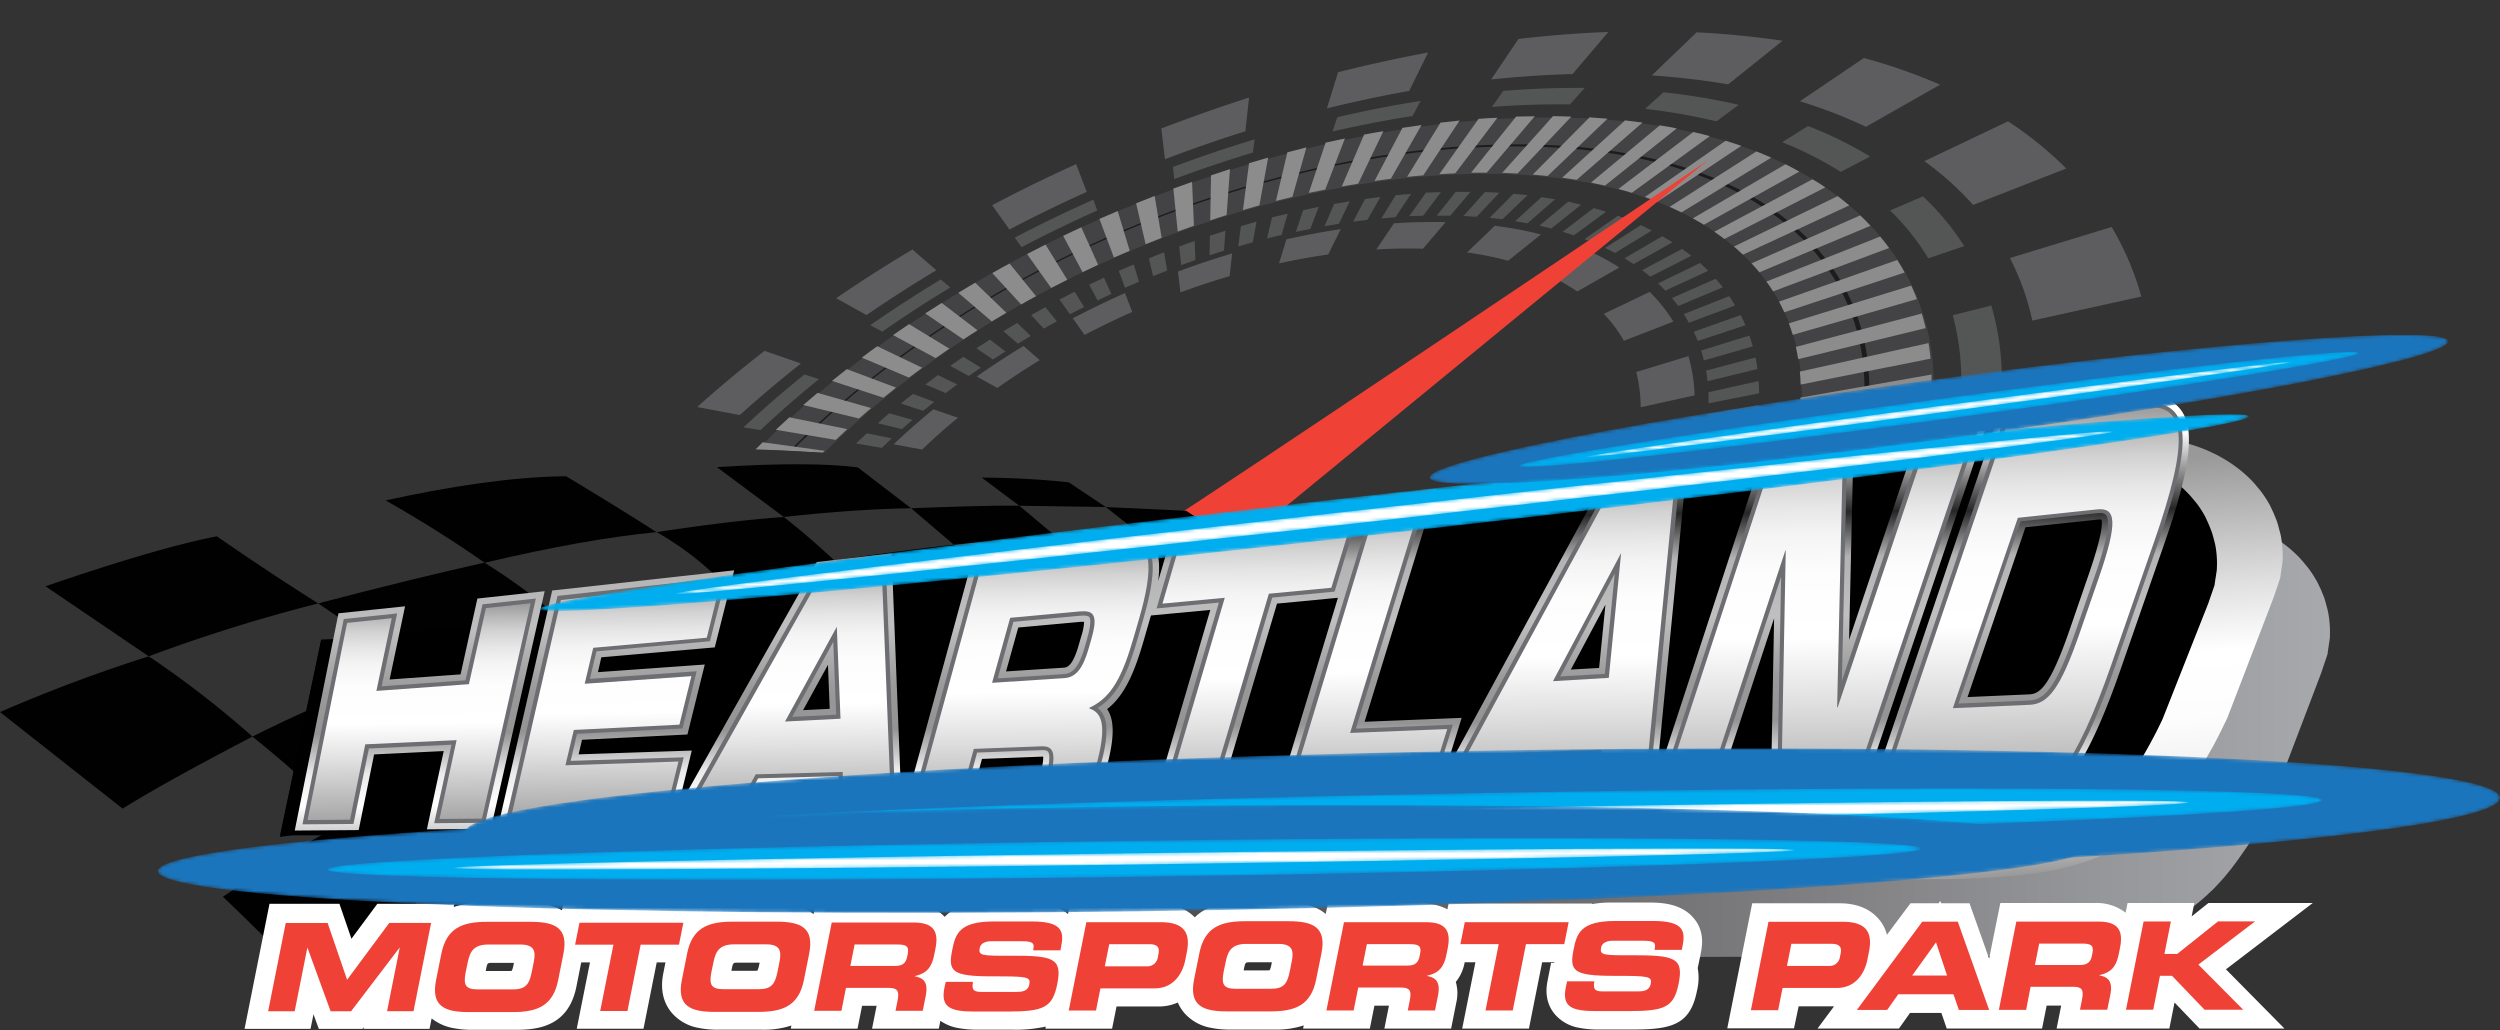 <svg xmlns="http://www.w3.org/2000/svg" xmlns:xlink="http://www.w3.org/1999/xlink" viewBox="0 0 742.79 306.17"><rect x="0" y="0" width="742.79" height="306.17" fill="#333333" stroke="none"/><defs><style>.cls-1{fill:url(#New_Gradient_Swatch_3);}.cls-2{fill:url(#New_Gradient_Swatch_3-2);}.cls-3{fill:url(#New_Gradient_Swatch_3-3);}.cls-4{fill:url(#New_Gradient_Swatch_3-4);}.cls-5{fill:url(#New_Gradient_Swatch_3-5);}.cls-6{fill:url(#New_Gradient_Swatch_3-6);}.cls-7{fill:url(#New_Gradient_Swatch_3-7);}.cls-8{fill:url(#New_Gradient_Swatch_3-8);}.cls-9{fill:url(#New_Gradient_Swatch_3-9);}.cls-10{fill:url(#New_Gradient_Swatch_3-10);}.cls-11{fill:url(#New_Gradient_Swatch_3-11);}.cls-12{fill:none;clip-rule:evenodd;}.cls-13{isolation:isolate;}.cls-14{clip-path:url(#clip-path);}.cls-15{opacity:0.25;}.cls-16{fill:#58595b;}.cls-17{fill:#fff;}.cls-18{fill:#808285;}.cls-19{fill:#939598;}.cls-20,.cls-22{opacity:0.86;}.cls-20{fill:url(#radial-gradient);}.cls-21,.cls-23{opacity:0.03;mix-blend-mode:screen;}.cls-21{fill:url(#radial-gradient-2);}.cls-22{fill:url(#radial-gradient-3);}.cls-23{fill:url(#radial-gradient-4);}.cls-24{fill:#ef4136;}.cls-25{fill:#414042;}.cls-26{fill:#6d6e71;}.cls-27{fill:#010101;fill-rule:evenodd;}.cls-28{mix-blend-mode:multiply;fill:url(#linear-gradient);}.cls-29{fill:url(#New_Gradient_Swatch_5);}.cls-30{fill:url(#New_Gradient_Swatch_6);}.cls-31{fill:url(#New_Gradient_Swatch_5-2);}.cls-32{fill:url(#New_Gradient_Swatch_5-3);}.cls-33{fill:url(#New_Gradient_Swatch_5-4);}.cls-34{fill:url(#New_Gradient_Swatch_5-5);}.cls-35{fill:url(#New_Gradient_Swatch_5-6);}.cls-36{fill:url(#New_Gradient_Swatch_5-7);}.cls-37{fill:url(#New_Gradient_Swatch_5-8);}.cls-38{fill:url(#New_Gradient_Swatch_5-9);}.cls-39{fill:url(#New_Gradient_Swatch_5-10);}.cls-40{mask:url(#mask);}.cls-41{fill:#1b75bc;}.cls-42{mask:url(#mask-2);}.cls-43{fill:#00aeef;}.cls-44{mask:url(#mask-3);}.cls-45{mask:url(#mask-4);}.cls-46{mask:url(#mask-5);}.cls-47{mask:url(#mask-6);}.cls-48{mask:url(#mask-7);}.cls-49{mask:url(#mask-8);}.cls-50{mask:url(#mask-9);}.cls-51{mask:url(#mask-10);}.cls-52{mask:url(#mask-11);}</style><radialGradient id="New_Gradient_Swatch_3" cx="507.92" cy="496.49" r="96.73" gradientTransform="matrix(3.12, -0.06, 0.05, 0.2, -1169.79, 172.82)" gradientUnits="userSpaceOnUse"><stop offset="0" stop-color="#fff"/><stop offset="1"/></radialGradient><radialGradient id="New_Gradient_Swatch_3-2" cx="507.85" cy="751.57" r="79.78" gradientTransform="matrix(3.12, -0.06, 0.02, 0.08, -1161.01, 208.96)" xlink:href="#New_Gradient_Swatch_3"/><radialGradient id="New_Gradient_Swatch_3-3" cx="571.15" cy="-1460.17" r="36.69" gradientTransform="matrix(2.87, -0.39, 0.01, 0.03, -1047.26, 379.73)" xlink:href="#New_Gradient_Swatch_3"/><radialGradient id="New_Gradient_Swatch_3-4" cx="513.83" cy="1729.22" r="79.81" gradientTransform="matrix(2.63, -0.05, 0.01, 0.03, -921.56, 221.46)" xlink:href="#New_Gradient_Swatch_3"/><radialGradient id="New_Gradient_Swatch_3-5" cx="485.54" cy="557.87" r="79.03" gradientTransform="matrix(3.63, -0.05, 0.04, 0.2, -1454.34, 168.7)" xlink:href="#New_Gradient_Swatch_3"/><radialGradient id="New_Gradient_Swatch_3-6" cx="485.79" cy="900.58" r="65.19" gradientTransform="matrix(3.63, -0.05, 0.02, 0.08, -1447.08, 204.75)" xlink:href="#New_Gradient_Swatch_3"/><radialGradient id="New_Gradient_Swatch_3-7" cx="487.54" cy="2165.65" r="65.15" gradientTransform="matrix(3.06, -0.04, 0.01, 0.03, -1169.22, 218.62)" xlink:href="#New_Gradient_Swatch_3"/><radialGradient id="New_Gradient_Swatch_3-8" cx="543.24" cy="335.75" r="26.84" gradientTransform="matrix(9.45, -1.07, 0.07, 0.21, -4744.78, 659.82)" xlink:href="#New_Gradient_Swatch_3"/><radialGradient id="New_Gradient_Swatch_3-9" cx="555.71" cy="376.76" r="26.83" gradientTransform="matrix(7.96, -0.9, 0.02, 0.07, -4015.97, 625.46)" xlink:href="#New_Gradient_Swatch_3"/><radialGradient id="New_Gradient_Swatch_3-10" cx="556.09" cy="78.22" r="44.43" gradientTransform="matrix(3.4, -0.46, 0.07, 0.19, -1322.48, 361.8)" xlink:href="#New_Gradient_Swatch_3"/><radialGradient id="New_Gradient_Swatch_3-11" cx="556.05" cy="-242.09" r="36.68" gradientTransform="matrix(3.4, -0.46, 0.03, 0.08, -1310.1, 396.54)" xlink:href="#New_Gradient_Swatch_3"/><clipPath id="clip-path"><path class="cls-12" d="M177.69,136.94s20.42-5.09,58.05-2.92l81.4,4.67,144-7.6,184.39-26.83c3.33-25.33-5.2-34.94-10.87-45.17S599.35,25.25,588,18.23,558.45,8,538.94,4.22s-69.2-6.32-107.56-1.8-101.88,27-144.63,46.83-85.49,53.8-106.85,80Z"/></clipPath><radialGradient id="radial-gradient" cx="818.35" cy="-1318.26" r="1.76" gradientTransform="matrix(1.13, 0.92, -0.98, 1.05, -1653.17, 895.28)" gradientUnits="userSpaceOnUse"><stop offset="0.05" stop-color="#fff"/><stop offset="0.13" stop-color="#fff" stop-opacity="0.89"/><stop offset="0.38" stop-color="#fff" stop-opacity="0.58"/><stop offset="0.6" stop-color="#fff" stop-opacity="0.33"/><stop offset="0.78" stop-color="#fff" stop-opacity="0.15"/><stop offset="0.92" stop-color="#fff" stop-opacity="0.04"/><stop offset="1" stop-color="#fff" stop-opacity="0"/></radialGradient><radialGradient id="radial-gradient-2" cx="-1249.97" cy="-1531.87" r="1.44" gradientTransform="matrix(2.25, 1.77, -1.3, 1.43, 1368.81, 4674.4)" gradientUnits="userSpaceOnUse"><stop offset="0" stop-color="#fff"/><stop offset="0.17" stop-color="#fff" stop-opacity="0.96"/><stop offset="0.45" stop-color="#fff" stop-opacity="0.87"/><stop offset="0.8" stop-color="#fff" stop-opacity="0.71"/><stop offset="1" stop-color="#fff" stop-opacity="0.6"/></radialGradient><radialGradient id="radial-gradient-3" cx="818.34" cy="-1317.84" r="1.76" xlink:href="#radial-gradient"/><radialGradient id="radial-gradient-4" cx="-1249.97" cy="-1531.51" r="1.44" gradientTransform="matrix(2.25, 1.77, -1.3, 1.43, 1368.87, 4674.34)" xlink:href="#radial-gradient-2"/><linearGradient id="linear-gradient" x1="122.02" y1="218.79" x2="692.28" y2="218.79" gradientUnits="userSpaceOnUse"><stop offset="0" stop-color="#231f20"/><stop offset="0.16" stop-color="#322e30"/><stop offset="0.47" stop-color="#595759"/><stop offset="0.89" stop-color="#97989b"/><stop offset="1" stop-color="#a7a9ac"/></linearGradient><linearGradient id="New_Gradient_Swatch_5" x1="402.94" y1="231.31" x2="402.94" y2="112.03" gradientTransform="matrix(0.98, -0.07, 0.29, 0.99, -54.14, 73.02)" gradientUnits="userSpaceOnUse"><stop offset="0" stop-color="#999"/><stop offset="0.06" stop-color="#b8b8b8"/><stop offset="0.12" stop-color="#d2d2d2"/><stop offset="0.19" stop-color="#e6e6e6"/><stop offset="0.26" stop-color="#f4f4f4"/><stop offset="0.36" stop-color="#fdfdfd"/><stop offset="0.52" stop-color="#fff"/><stop offset="0.68" stop-color="#e0e0e0"/><stop offset="1" stop-color="#999"/></linearGradient><linearGradient id="New_Gradient_Swatch_6" x1="368.47" y1="131.35" x2="369.68" y2="265.06" gradientTransform="translate(-0.24 0.2) rotate(-0.06)" gradientUnits="userSpaceOnUse"><stop offset="0" stop-color="#fff"/><stop offset="0.17" stop-color="#262626"/><stop offset="0.27" stop-color="#b3b3b3"/><stop offset="0.4" stop-color="#bfbfbf"/><stop offset="0.54" stop-color="#999"/><stop offset="0.63" stop-color="#949494"/><stop offset="0.72" stop-color="#eaeaea"/><stop offset="0.79" stop-color="#fff"/><stop offset="1" stop-color="#4d4d4d"/></linearGradient><linearGradient id="New_Gradient_Swatch_5-2" x1="122.05" y1="179.73" x2="122.05" y2="247.89" gradientTransform="matrix(1, -0.01, -0.2, 1, 45.46, 0.9)" xlink:href="#New_Gradient_Swatch_5"/><linearGradient id="New_Gradient_Swatch_5-3" x1="179.94" y1="173.99" x2="179.94" y2="248.32" gradientTransform="matrix(1, -0.01, -0.2, 1, 45.46, 0.9)" xlink:href="#New_Gradient_Swatch_5"/><linearGradient id="New_Gradient_Swatch_5-4" x1="238.32" y1="169.24" x2="238.32" y2="248.67" gradientTransform="matrix(1, -0.01, -0.2, 1, 45.46, 0.9)" xlink:href="#New_Gradient_Swatch_5"/><linearGradient id="New_Gradient_Swatch_5-5" x1="303.28" y1="162.29" x2="303.28" y2="249.8" gradientTransform="matrix(1, -0.01, -0.2, 1, 45.46, 0.9)" xlink:href="#New_Gradient_Swatch_5"/><linearGradient id="New_Gradient_Swatch_5-6" x1="362.58" y1="154.5" x2="362.58" y2="250.29" gradientTransform="matrix(1, -0.01, -0.2, 1, 45.46, 0.9)" xlink:href="#New_Gradient_Swatch_5"/><linearGradient id="New_Gradient_Swatch_5-7" x1="407.31" y1="151.67" x2="407.31" y2="249.8" gradientTransform="matrix(1, -0.01, -0.2, 1, 45.46, 0.9)" xlink:href="#New_Gradient_Swatch_5"/><linearGradient id="New_Gradient_Swatch_5-8" x1="461.53" y1="143.09" x2="461.53" y2="250.39" gradientTransform="matrix(1, -0.01, -0.2, 1, 45.46, 0.9)" xlink:href="#New_Gradient_Swatch_5"/><linearGradient id="New_Gradient_Swatch_5-9" x1="532.2" y1="132.17" x2="532.2" y2="251.07" gradientTransform="matrix(1, -0.01, -0.2, 1, 45.46, 0.9)" xlink:href="#New_Gradient_Swatch_5"/><linearGradient id="New_Gradient_Swatch_5-10" x1="595.87" y1="125.58" x2="595.87" y2="251.4" gradientTransform="matrix(1, -0.01, -0.2, 1, 45.46, 0.9)" xlink:href="#New_Gradient_Swatch_5"/><mask id="mask" x="138.2" y="222.37" width="604.59" height="39.61" maskUnits="userSpaceOnUse"><path class="cls-1" d="M742.76,236.76C745.25,247.28,612,258.23,445,261.22s-304.29-3.11-306.78-13.64S269,226.11,436,223.12,740.27,226.24,742.76,236.76Z"/></mask><mask id="mask-2" x="191.11" y="234.25" width="498.78" height="15.84" maskUnits="userSpaceOnUse"><path class="cls-2" d="M689.88,237.71c.86,3.61-110.1,8.53-247.83,11S192,250.25,191.11,246.64s110.1-8.54,247.84-11S689,234.09,689.88,237.71Z"/></mask><mask id="mask-3" x="230.59" y="237.88" width="419.81" height="8.59" maskUnits="userSpaceOnUse"><path class="cls-4" d="M650.4,238.41c.27,1.15-93.48,3.76-209.41,5.83s-210.13,2.83-210.4,1.69,93.49-3.76,209.42-5.83S650.13,237.27,650.4,238.41Z"/></mask><mask id="mask-4" x="46.92" y="239.19" width="574.11" height="32.05" maskUnits="userSpaceOnUse"><path class="cls-5" d="M621,251.41c1.93,8.6-125,17.27-283.53,19.37S48.87,267.61,46.94,259s125-17.27,283.53-19.37S619.07,242.81,621,251.41Z"/></mask><mask id="mask-5" x="97.15" y="249.02" width="473.65" height="12.39" maskUnits="userSpaceOnUse"><path class="cls-6" d="M570.79,252.07c.67,3-104.82,6.75-235.61,8.48s-237.37.75-238-2.2S202,251.6,332.77,249.87,570.14,249.12,570.79,252.07Z"/></mask><mask id="mask-6" x="134.64" y="252.07" width="398.66" height="6.27" maskUnits="userSpaceOnUse"><path class="cls-7" d="M533.3,252.57c.21.94-88.86,2.88-198.95,4.33s-199.5,1.89-199.71,1,88.86-2.88,199-4.33S533.09,251.64,533.3,252.57Z"/></mask><mask id="mask-7" x="160.45" y="123.1" width="507.69" height="58.41" maskUnits="userSpaceOnUse"><path class="cls-8" d="M668.14,123.68c1,3.17-111.77,18.55-252,34.36s-254.69,26.06-255.72,22.9,111.77-18.55,252-34.36S667.11,120.51,668.14,123.68Z"/></mask><mask id="mask-8" x="200.65" y="128.14" width="427.31" height="48.34" maskUnits="userSpaceOnUse"><path class="cls-9" d="M628,128.21c.32,1-95.06,12.61-213.06,25.92S201,177.41,200.65,176.41s95-12.61,213.06-25.92S627.63,127.21,628,128.21Z"/></mask><mask id="mask-9" x="424.8" y="99.5" width="302.56" height="44.31" maskUnits="userSpaceOnUse"><path class="cls-10" d="M727.33,101.25c1.68,4.77-64.68,17.77-148.21,29s-152.61,16.54-154.29,11.77S489.5,124.29,573,113,725.65,96.48,727.33,101.25Z"/></mask><mask id="mask-10" x="451.28" y="104.56" width="249.59" height="34.19" maskUnits="userSpaceOnUse"><path class="cls-11" d="M700.87,104.82c.58,1.64-54.83,10.5-123.75,19.8s-125.26,15.5-125.83,13.86S506.11,128,575,118.69,700.3,103.18,700.87,104.82Z"/></mask><mask id="mask-11" x="471.04" y="107.45" width="210.07" height="28.4" maskUnits="userSpaceOnUse"><path class="cls-3" d="M681.11,107.49c.19.51-46.69,7.28-104.7,15.1S471.22,136.33,471,135.82s46.7-7.28,104.71-15.11S680.93,107,681.11,107.49Z"/></mask></defs><title>Artboard 1</title><g class="cls-13"><g id="Layer_1" data-name="Layer 1"><g class="cls-14"><g class="cls-15"><path class="cls-16" d="M540.5,54.47c68,43.89,33.5,146.1-97.64,214.5s-252.93,47.71-267.14-24.24c-11-55.57,48.13-126.83,129.69-169.37S488,20.58,540.5,54.47ZM205.29,229.3c15.21,57,115.77,70.23,220.49,15.61S563,107.67,510.93,69.9C469,39.46,383.05,48.66,312.56,85.43S193.05,183.37,205.29,229.3Z"/><path d="M526.26,61.9c60.09,41,26.27,133.6-91.83,195.2S204.83,301.88,190,237.3c-11.72-50.9,42.52-117.36,118.83-157.17S478.91,29.58,526.26,61.9ZM191.05,236.73c14.91,64,125.62,80.57,242.75,19.48s150.87-153,91.37-193.74c-47-32.19-140.2-21.56-216.11,18S179.28,186.19,191.05,236.73Z"/><path class="cls-17" d="M540.5,54.46l1.82,1.21L512.36,71c-1-.73-1.95-1.45-3-2.16l29.15-15.57ZM546,58.27c1.16.89,2.32,1.82,3.44,2.76L517.87,75.66c-.87-.82-1.77-1.64-2.68-2.41ZM534.59,51,506.25,66.77c-1.05-.65-2.15-1.29-3.26-1.9l27.5-16.06C531.88,49.5,533.26,50.22,534.59,51Zm18.09,13c1.06,1,2.09,2,3.07,3.08l-33,13.82c-.74-.89-1.52-1.79-2.33-2.66ZM526.25,46.84,499.6,63.09c-1.15-.57-2.33-1.12-3.51-1.64L521.86,45C523.34,45.59,524.81,46.2,526.25,46.84Zm32.37,23.44c.92,1.11,1.81,2.25,2.65,3.4L526.82,86.57c-.62-1-1.28-2-2-2.91ZM517.35,43.34,492.46,59.93c-1.23-.48-2.49-1-3.75-1.39l24-16.72C514.28,42.3,515.84,42.81,517.35,43.34Zm46.35,33.9c.77,1.21,1.51,2.46,2.2,3.72L530.15,92.78c-.48-1.07-1-2.13-1.56-3.16ZM508,40.45,484.85,57.28c-1.28-.4-2.61-.78-4-1.14l22.24-16.91C504.78,39.61,506.41,40,508,40.45Zm59.86,44.41c.61,1.32,1.18,2.68,1.7,4L532.66,99.49c-.34-1.15-.73-2.3-1.15-3.42ZM498.18,38.15l-21.33,17c-1.36-.32-2.75-.62-4.14-.9l20.44-17C494.84,37.51,496.53,37.82,498.18,38.15Zm72.8,55c.43,1.42.82,2.88,1.16,4.34l-37.86,9.22c-.19-1.23-.43-2.45-.7-3.64ZM488,36.43l-19.54,17c-1.42-.24-2.86-.45-4.29-.65l18.65-17C484.58,36,486.32,36.2,488,36.43Zm85,65.5c.25,1.51.44,3.07.59,4.63L535,114.26c0-1.3-.11-2.6-.23-3.85ZM477.6,35.28l-17.76,17c-1.46-.16-2.95-.3-4.44-.41l16.88-17C474.06,35,475.85,35.13,477.6,35.28Zm96.29,76c0,1.62,0,3.27,0,4.9l-39.19,6c.13-1.35.22-2.71.26-4.05Zm-107-76.66-16,16.92c-1.5-.08-3-.15-4.56-.19l15.11-16.85C463.28,34.56,465.11,34.6,466.9,34.66ZM456,34.55,441.73,51.31c-1.51,0-3.08,0-4.65,0l13.37-16.66C452.32,34.62,454.17,34.58,456,34.55Zm117.56,86.69c-.16,1.66-.37,3.39-.64,5.12l-39.52,4.28c.3-1.44.56-2.86.78-4.24ZM444.89,35,432.38,51.49c-1.56.06-3.15.14-4.73.25l11.64-16.41C441.16,35.18,443,35.05,444.89,35Zm127,96.66c-.38,1.76-.81,3.57-1.29,5.35l-39.58,2.35c.47-1.46.9-2.93,1.29-4.38ZM433.67,35.82,422.88,52.09c-1.6.13-3.21.29-4.81.45L428,36.44C429.9,36.22,431.8,36,433.67,35.82ZM569,142.41c-.6,1.84-1.26,3.7-2,5.53l-39.37.31c.64-1.48,1.25-3,1.82-4.5ZM422.35,37.17l-9.1,15.93c-1.61.2-3.24.42-4.86.66L416.68,38C418.56,37.7,420.47,37.42,422.35,37.17Zm142.4,116.38c-.83,1.88-1.72,3.79-2.65,5.68l-38.86-1.82c.82-1.53,1.62-3.08,2.35-4.6ZM411,39l-7.45,15.56c-1.61.27-3.26.56-4.88.85L405.29,40C407.18,39.64,409.09,39.28,411,39ZM559.12,165c-1,1.91-2.17,3.86-3.33,5.79l-38-4c1-1.56,2-3.13,2.88-4.67ZM399.58,41.16l-5.82,15.15-4.9,1,5-14.92C395.79,42,397.71,41.56,399.58,41.16ZM552.11,176.58c-1.27,1.94-2.62,3.9-4,5.85l-36.91-6.35c1.17-1.56,2.32-3.14,3.41-4.69Zm-8.36,11.71c-1.51,2-3.08,3.93-4.69,5.87l-35.44-8.71c1.33-1.55,2.65-3.13,3.91-4.68ZM388.16,43.8,384,58.48c-1.64.39-3.29.81-4.9,1.22l3.39-14.43C384.35,44.77,386.26,44.27,388.16,43.8ZM534,200c-1.72,1.95-3.52,3.91-5.34,5.83l-33.65-11.09c1.49-1.52,3-3.08,4.4-4.63ZM376.78,46.83,374.19,61c-1.63.46-3.27.93-4.89,1.41l1.81-13.92C373,47.93,374.89,47.37,376.78,46.83ZM523.05,211.61c-1.93,1.91-3.95,3.84-6,5.74L485.51,203.9c1.66-1.51,3.31-3,4.89-4.55ZM365.44,50.26l-1,13.64c-1.61.51-3.25,1-4.86,1.57l.24-13.36C361.68,51.48,363.57,50.86,365.44,50.26ZM510.78,223c-2.14,1.88-4.36,3.77-6.58,5.6l-29.13-15.78c1.79-1.46,3.58-2.95,5.33-4.44Zm-156.6-169,.55,13.06-4.81,1.73-1.3-12.75C350.45,55.41,352.33,54.72,354.18,54.06ZM497.36,234.13c-2.32,1.81-4.72,3.63-7.12,5.4L463.8,221.48c1.93-1.4,3.86-2.84,5.73-4.27ZM343.07,58.22l2.07,12.44c-1.57.61-3.18,1.25-4.75,1.89l-2.83-12.13C339.39,59.67,341.24,58.93,343.07,58.22ZM482.89,244.8c-2.48,1.73-5,3.45-7.58,5.13l-23.51-20.2c2-1.33,4.09-2.7,6.09-4.07ZM332.09,62.72l3.57,11.79c-1.57.67-3.16,1.36-4.7,2l-4.3-11.46C328.45,64.29,330.27,63.49,332.09,62.72ZM467.52,254.91c-2.64,1.64-5.33,3.27-8,4.83l-20.38-22.21c2.13-1.24,4.28-2.53,6.39-3.83ZM321.27,67.54l5,11.13c-1.54.71-3.1,1.45-4.63,2.18l-5.75-10.78C317.7,69.22,319.49,68.37,321.27,67.54ZM451.38,264.39c-2.74,1.52-5.53,3-8.32,4.47l-17.11-24c2.23-1.16,4.46-2.36,6.65-3.57ZM310.64,72.68l6.46,10.43c-1.51.76-3,1.54-4.54,2.32l-.25.13-7.15-10.07.25-.13C307.14,74.46,308.9,73.55,310.64,72.68ZM419.19,248.26l15.43,24.88c-2.81,1.38-5.69,2.76-8.55,4.08l-13.73-25.68C414.63,250.47,416.93,249.37,419.19,248.26ZM307.83,88c-1.47.79-3,1.62-4.44,2.45l-8.56-9.31c1.71-1,3.43-1.91,5.14-2.84Zm97.59,166.7,12,26.44c-2.9,1.26-5.84,2.49-8.75,3.66l-10.2-27.15C400.77,256.65,403.11,255.66,405.42,254.65ZM299,92.92c-1.45.85-2.91,1.71-4.32,2.58L284.74,87c1.65-1,3.34-2,5-3Zm92.42,167.45,8.42,27.8c-2.9,1.09-5.87,2.16-8.83,3.19L384.38,263C386.74,262.13,389.12,261.25,391.43,260.37Zm-101-162.24c-1.42.9-2.83,1.8-4.21,2.7l-11.3-7.7c1.6-1,3.24-2.09,4.88-3.11Zm86.9,167.24,4.84,28.94c-2.92.93-5.89,1.83-8.84,2.69l-3.07-29.41C372.61,266.88,375,266.13,377.32,265.37ZM282.07,103.59Q280,105,278,106.4l-12.65-6.84c1.55-1.08,3.15-2.18,4.74-3.25Zm81.14,166,1.28,29.83c-2.94.77-5.9,1.51-8.8,2.19l.48-30.19C358.49,270.88,360.86,270.26,363.21,269.62ZM274,109.27c-1.32,1-2.64,1.94-3.93,2.92l-14-5.94c1.5-1.13,3-2.26,4.58-3.37Zm75.17,163.82L347,303.57c-2.88.6-5.78,1.16-8.63,1.67l3.92-30.71C344.53,274.09,346.86,273.6,349.18,273.09ZM266.23,115.17c-1.24,1-2.51,2-3.75,3l-15.27-5c1.46-1.18,2.94-2.35,4.4-3.49Zm69.14,160.6-5.58,30.87c-2.81.43-5.64.81-8.41,1.15l7.22-31C330.84,276.5,333.12,276.15,335.37,275.77ZM258.8,121.24c-1.2,1-2.4,2.06-3.58,3.1l-16.55-4c1.39-1.21,2.81-2.42,4.23-3.6Zm63.13,156.41-8.81,31c-2.71.24-5.43.46-8.1.62l10.33-31C317.52,278.11,319.73,277.89,321.93,277.65ZM251.71,127.5c-1.14,1.06-2.29,2.13-3.41,3.2l-17.77-3c1.32-1.24,2.67-2.49,4-3.71Zm57.2,151.23-11.82,30.95c-2.57.08-5.18.12-7.74.12L302.6,279C304.69,278.93,306.82,278.84,308.91,278.73ZM245,133.94c-1.08,1.08-2.16,2.19-3.21,3.28l-19-2c1.25-1.27,2.54-2.55,3.82-3.81ZM296.44,279,281.8,309.68c-2.45-.08-4.91-.2-7.32-.36l15.93-30.42C292.4,279,294.43,279,296.44,279ZM238.65,140.54c-1,1.1-2,2.23-3,3.35L215.49,143c1.19-1.3,2.39-2.62,3.6-3.9Zm45.92,138-17.2,30.15c-2.31-.24-4.62-.51-6.88-.82l18.39-29.83C280.75,278.27,282.66,278.44,284.57,278.58Zm-51.84-131.3c-.94,1.13-1.88,2.28-2.79,3.42l-21.27.18c1.09-1.32,2.22-2.66,3.35-4ZM273.38,277.4l-19.53,29.46c-2.16-.38-4.3-.8-6.39-1.26l20.59-29.06C269.79,276.85,271.59,277.14,273.38,277.4ZM227.26,154.15c-.86,1.14-1.72,2.31-2.56,3.47L202.34,159c1-1.35,2.06-2.72,3.1-4Zm35.67,121.37-21.61,28.61c-2-.51-3.95-1.07-5.87-1.66L258,274.33C259.61,274.75,261.27,275.15,262.93,275.52Zm-40.66-114.4c-.79,1.16-1.56,2.34-2.31,3.51l-23.41,2.54c.92-1.38,1.87-2.76,2.83-4.13Zm31,111.86L229.83,300.6c-1.81-.65-3.61-1.33-5.34-2.05l24.25-27.07C250.21,272,251.74,272.51,253.27,273ZM217.79,168.17c-.71,1.18-1.39,2.38-2,3.55l-24.42,3.78c.81-1.38,1.67-2.79,2.54-4.18Zm26.64,101.66-25,26.5c-1.64-.77-3.26-1.58-4.8-2.4L240.33,268C241.65,268.66,243,269.26,244.43,269.83Zm-30.59-94.55c-.61,1.2-1.2,2.4-1.75,3.58l-25.36,5.06c.71-1.4,1.46-2.82,2.22-4.22Zm22.61,90.83L210.1,291.37c-1.45-.87-2.88-1.78-4.24-2.71l26.92-24.61C234,264.76,235.2,265.45,236.45,266.11Zm-26-83.67c-.51,1.19-1,2.39-1.46,3.58l-26.24,6.4c.6-1.41,1.23-2.84,1.89-4.26Zm18.86,79.42L201.9,285.8c-1.26-1-2.5-2-3.68-3l27.9-23.25C227.15,260.34,228.24,261.12,229.34,261.86ZM207.72,189.6c-.41,1.19-.79,2.4-1.14,3.58l-27,7.78c.48-1.42,1-2.86,1.53-4.28Zm15.38,67.53-28.3,22.54c-1.08-1.06-2.14-2.15-3.14-3.26l28.65-21.82C221.2,255.45,222.14,256.31,223.1,257.13Zm-17.49-60.38c-.3,1.19-.57,2.39-.81,3.56L177,209.51c.35-1.42.73-2.85,1.15-4.28ZM217.74,252,188.8,273c-.9-1.13-1.77-2.31-2.59-3.48l29.18-20.35C216.14,250.14,216.93,251.06,217.74,252Zm-13.57-48.1c-.18,1.17-.33,2.35-.45,3.51L175.34,218c.21-1.4.46-2.82.75-4.23Zm9.09,42.53L183.89,266c-.72-1.2-1.42-2.44-2.06-3.67l29.51-18.85C212,244.45,212.59,245.43,213.26,246.38Zm-9.81-35.53c-.06,1.16-.09,2.32-.09,3.46l-28.89,12.11c.07-1.39.18-2.8.33-4.2Zm6.19,29.62L180,258.55c-.55-1.25-1.07-2.54-1.54-3.82l29.65-17.33C208.61,238.43,209.12,239.46,209.64,240.47Zm-6.18-22.73c.06,1.13.16,2.27.29,3.39l-29.28,13.59c-.07-1.36-.11-2.75-.11-4.13Zm3.41,16.52-29.65,16.57c-.39-1.3-.74-2.63-1-4l29.61-15.83Q206.29,232.67,206.87,234.26Zm-2.64-9.78c.2,1.11.43,2.23.68,3.31l-29.53,15.09c-.23-1.34-.42-2.7-.57-4.06Z"/><path class="cls-18" d="M501.09,74.92,502.48,76l-12.14,6.19-1.24-1-1.19-.9,11.85-6.33C500.21,74.26,500.65,74.59,501.09,74.92Zm4,3.24c.83.74,1.65,1.51,2.43,2.29l-12.71,5.89c-.69-.73-1.41-1.44-2.15-2.13ZM496.9,72l-11.54,6.45c-.88-.59-1.78-1.16-2.68-1.71L493.9,70.2C494.91,70.77,495.92,71.39,496.9,72Zm12.86,10.84c.74.82,1.45,1.67,2.11,2.52l-13.24,5.54c-.57-.79-1.2-1.57-1.84-2.34Zm-19-14.35-10.91,6.66c-.95-.51-1.93-1-2.92-1.49l10.59-6.75C488.64,67.43,489.73,68,490.79,68.5Zm23,19.51c.62.9,1.22,1.83,1.76,2.75l-13.72,5.13c-.47-.85-1-1.71-1.52-2.54ZM484.19,65.47,473.94,72.3c-1-.44-2.06-.86-3.13-1.27l9.91-6.9C481.9,64.56,483.07,65,484.19,65.47Zm33,28.16c.5,1,1,2,1.39,3l-14.15,4.67c-.36-.91-.75-1.83-1.18-2.74Zm-40-30.72-9.57,7c-1.09-.37-2.21-.72-3.33-1.06l9.22-7C474.7,62.15,475.94,62.52,477.15,62.91Zm42.59,36.8q.54,1.59,1,3.21l-14.52,4.16c-.24-1-.51-2-.82-2.94Zm-50-38.89-8.86,7.05c-1.15-.3-2.33-.58-3.51-.84l8.52-7.09C467.14,60.21,468.44,60.51,469.7,60.82Zm51.81,45.41c.22,1.11.42,2.26.57,3.41l-14.81,3.6c-.11-1-.25-2.1-.43-3.12Zm-59.59-47-8.16,7.11c-1.2-.22-2.42-.43-3.65-.63l7.8-7.12C459.26,58.75,460.61,59,461.92,59.19Zm60.51,54c.08,1.19.13,2.4.14,3.6l-15,3c0-1.1,0-2.2,0-3.29ZM453.83,58l-7.44,7.13c-1.24-.15-2.51-.3-3.79-.42l7.09-7.13C451.08,57.72,452.48,57.86,453.83,58Zm68.64,62.42c-.07,1.25-.18,2.52-.32,3.78L507,126.55c.15-1.14.28-2.3.37-3.44Zm-77-63.15-6.73,7.12c-1.28-.09-2.59-.16-3.9-.22l6.37-7.11C442.65,57.13,444.09,57.2,445.48,57.29ZM436.9,57l-6,7.07c-1.33,0-2.68,0-4,0L432.54,57C434,57,435.46,57,436.9,57Zm84.69,71.08c-.23,1.31-.49,2.63-.8,3.93l-15.18,1.63c.3-1.18.57-2.38.8-3.57Zm-93.46-71-5.3,7c-1.35,0-2.72.09-4.1.16l4.95-7C425.17,57.22,426.67,57.15,428.13,57.1ZM519.77,136c-.39,1.35-.82,2.71-1.27,4.06l-15.13.9c.44-1.23.85-2.47,1.23-3.69ZM419.2,57.62l-4.6,6.91c-1.35.1-2.75.22-4.15.35L414.69,58C416.2,57.87,417.72,57.73,419.2,57.62ZM517,144.18c-.55,1.39-1.14,2.79-1.75,4.18l-15,.11c.58-1.25,1.14-2.52,1.66-3.78ZM410.15,58.53l-3.89,6.79c-1.4.17-2.81.34-4.21.54l3.54-6.73C407.1,58.91,408.63,58.71,410.15,58.53Zm103.09,94c-.7,1.41-1.46,2.84-2.23,4.25l-14.7-.69c.73-1.27,1.43-2.57,2.09-3.84ZM401,59.82l-3.19,6.66c-1.41.22-2.84.45-4.25.7l2.84-6.58C397.94,60.33,399.48,60.07,401,59.82ZM508.52,161.11c-.85,1.41-1.77,2.86-2.71,4.3l-14.33-1.52c.88-1.3,1.73-2.61,2.52-3.89ZM391.8,61.48,389.31,68c-1.41.28-2.84.57-4.27.88l2.15-6.4C388.73,62.11,390.29,61.78,391.8,61.48ZM502.85,169.73c-1,1.43-2.1,2.89-3.2,4.33l-13.83-2.38c1-1.3,2-2.61,2.94-3.9Zm-6.63,8.66c-1.2,1.45-2.43,2.91-3.67,4.32l-13.22-3.25c1.13-1.27,2.25-2.58,3.34-3.88ZM382.57,63.5l-1.81,6.31c-1.41.33-2.85.68-4.28,1l1.46-6.21C379.48,64.25,381,63.86,382.57,63.5ZM488.67,187c-1.34,1.43-2.72,2.87-4.12,4.27L472,187.16c1.27-1.26,2.52-2.55,3.74-3.84ZM373.32,65.87,372.2,72c-1.42.38-2.86.79-4.28,1.2l.78-6C370.23,66.73,371.78,66.29,373.32,65.87ZM480.24,195.51c-1.49,1.42-3,2.83-4.56,4.21l-11.68-5c1.38-1.24,2.77-2.5,4.11-3.77ZM364.09,68.58l-.44,5.88c-1.4.43-2.84.89-4.26,1.36l.1-5.77C361,69.55,362.57,69.05,364.09,68.58ZM470.94,203.87c-1.61,1.36-3.27,2.74-4.94,4.09l-10.78-5.84c1.52-1.21,3-2.44,4.47-3.66Zm-116-132.26.23,5.64c-1.39.48-2.81,1-4.22,1.51l-.56-5.52C351.88,72.68,353.41,72.14,354.91,71.61ZM460.87,212c-1.72,1.31-3.5,2.64-5.31,3.94l-9.76-6.65c1.63-1.17,3.24-2.36,4.79-3.54Zm-115-137,.89,5.38c-1.38.53-2.79,1.09-4.17,1.65l-1.22-5.25C342.82,76.13,344.34,75.52,345.83,75ZM450.09,219.76c-1.84,1.25-3.73,2.51-5.63,3.75l-8.66-7.44c1.71-1.11,3.41-2.24,5.07-3.37ZM336.85,78.59l1.55,5.1c-1.38.58-2.77,1.19-4.13,1.79l-1.86-5C333.87,79.86,335.37,79.22,336.85,78.59ZM438.69,227.15c-1.92,1.18-3.9,2.37-5.89,3.54l-7.52-8.17c1.8-1.05,3.59-2.12,5.32-3.18ZM328,82.51l2.18,4.81c-1.35.63-2.71,1.27-4.06,1.92l-2.49-4.67C325.08,83.87,326.55,83.18,328,82.51ZM426.78,234.1c-2,1.12-4.09,2.22-6.13,3.29l-6.3-8.85c1.84-1,3.7-1.95,5.51-2.95ZM319.3,86.7l2.79,4.52c-1.31.66-2.65,1.34-4,2l-.21.11L314.81,89l.2-.11Zm89.45,144.69,5.69,9.15c-2.08,1-4.2,2-6.31,3l-5.05-9.46C405,233.23,406.89,232.31,408.75,231.39ZM314,95.46c-1.29.7-2.6,1.43-3.9,2.16l-3.7-4c1.39-.79,2.8-1.57,4.19-2.33ZM397.35,236.7l4.42,9.74c-2.15.94-4.31,1.85-6.44,2.73l-3.75-10C393.49,238.38,395.43,237.55,397.35,236.7ZM306.23,99.83c-1.28.75-2.56,1.51-3.8,2.27l-4.3-3.69c1.33-.81,2.71-1.63,4.09-2.44Zm79.53,141.65,3.11,10.25c-2.16.83-4.35,1.64-6.5,2.41l-2.45-10.48C381.86,243,383.82,242.23,385.76,241.48ZM298.7,104.42c-1.24.78-2.48,1.58-3.69,2.38l-4.89-3.34c1.3-.85,2.64-1.71,4-2.55Zm75.37,141.27,1.78,10.69c-2.17.72-4.37,1.41-6.52,2.07l-1.13-10.88C370.14,247,372.11,246.34,374.07,245.69ZM291.39,109.22c-1.19.81-2.39,1.64-3.56,2.48l-5.47-3c1.27-.89,2.56-1.79,3.85-2.66Zm71,140.08.47,11c-2.17.6-4.36,1.18-6.5,1.72l.18-11.19C358.43,250.38,360.4,249.85,362.35,249.3Zm-78-135.08c-1.14.84-2.29,1.7-3.42,2.57l-6-2.56c1.22-.93,2.47-1.87,3.71-2.77Zm66.35,138.07-.83,11.31c-2.13.48-4.28.94-6.41,1.36l1.46-11.42C346.82,253.15,348.76,252.73,350.68,252.29ZM277.55,119.41c-1.09.87-2.19,1.76-3.27,2.65l-6.57-2.16c1.16-1,2.35-1.92,3.54-2.85Zm61.63,135.23-2.09,11.5c-2.08.36-4.19.69-6.26,1l2.69-11.56C335.4,255.28,337.3,255,339.18,254.64ZM271.09,124.75c-1,.9-2.09,1.82-3.11,2.73l-7.12-1.74c1.11-1,2.25-2,3.38-2.94Zm56.85,131.59-3.3,11.6c-2,.24-4.07.45-6.07.63L322.44,257C324.25,256.77,326.1,256.57,327.94,256.34Zm-63-126.09c-1,.93-2,1.87-2.95,2.81l-7.63-1.3c1-1,2.13-2,3.21-3ZM317,257.4,312.59,269c-2,.12-3.93.21-5.85.27l5-11.6C313.47,257.62,315.26,257.52,317,257.4ZM259.13,135.9c-.94.95-1.87,1.92-2.77,2.88l-8.13-.86c1-1,2-2.08,3-3.1Zm47.41,121.92L301,269.39c-1.89,0-3.77,0-5.59-.08l6-11.5C303.12,257.84,304.83,257.84,306.54,257.82ZM253.68,141.68c-.87,1-1.74,2-2.58,2.94l-8.6-.4c.91-1.06,1.86-2.12,2.81-3.17Zm42.83,116L290,269.06c-1.76-.11-3.54-.25-5.29-.41l7-11.34C293.29,257.44,294.91,257.55,296.51,257.63Zm-47.9-110c-.79,1-1.6,2-2.37,3l-9.06.08c.85-1.09,1.73-2.17,2.6-3.23ZM287,256.83l-7.44,11.24c-1.67-.22-3.33-.47-5-.74l7.87-11.11C284,256.45,285.49,256.66,287,256.83ZM244,153.56c-.73,1-1.46,2-2.16,3l-9.5.57c.78-1.1,1.58-2.2,2.38-3.28Zm34.14,101.9-8.29,11c-1.55-.33-3.11-.68-4.61-1.05l8.67-10.82C275.25,254.89,276.67,255.19,278.1,255.46Zm-38.35-95.83c-.66,1-1.31,2-1.94,3.06l-9.9,1.07c.69-1.1,1.41-2.22,2.13-3.31Zm30.05,93.9-9,10.65c-1.44-.42-2.86-.87-4.25-1.34l9.38-10.47C267.17,252.78,268.48,253.17,269.8,253.53ZM236,165.76c-.58,1-1.15,2-1.7,3.07L224,170.42c.61-1.11,1.24-2.24,1.88-3.34Zm26.16,85.33-9.69,10.27c-1.31-.51-2.61-1.06-3.86-1.62l10-10.06C259.76,250.17,261,250.64,262.16,251.09Zm-29.42-79.17c-.5,1-1,2.06-1.44,3.09l-10.65,2.12c.51-1.12,1.06-2.25,1.61-3.36Zm22.48,76.23L244.94,258c-1.18-.6-2.34-1.23-3.46-1.87L252,246.5C253,247.07,254.12,247.62,255.22,248.15ZM230,178.09c-.42,1-.81,2.07-1.17,3.09l-11,2.67c.42-1.11.86-2.24,1.33-3.36Zm19,66.66-10.76,9.39c-1-.67-2.07-1.38-3.06-2.1l11-9.15C247.05,243.53,248,244.16,249,244.75ZM227.8,184.26c-.32,1-.62,2.06-.88,3.07l-11.26,3.24c.31-1.11.65-2.23,1-3.35Zm15.65,56.67-11.17,8.89c-.91-.75-1.81-1.53-2.67-2.32L241,238.86C241.76,239.57,242.6,240.26,243.45,240.93Zm-17.27-50.54c-.22,1-.41,2-.58,3.05l-11.51,3.81c.2-1.11.44-2.23.7-3.34Zm12.46,46.32-11.49,8.37c-.78-.81-1.53-1.66-2.25-2.51l11.61-8.11C237.19,235.23,237.91,236,238.64,236.71Zm-13.47-40.26c-.12,1-.21,2-.28,3l-11.71,4.39c.1-1.08.22-2.19.37-3.28Zm9.4,35.69L222.84,240c-.64-.87-1.27-1.77-1.85-2.68l11.81-7.55C233.36,230.55,234,231.36,234.57,232.14Zm-9.79-29.73c0,1,0,2,0,2.93l-11.86,5c0-1.06,0-2.15,0-3.23Zm6.44,24.84-11.89,7.27c-.51-.93-1-1.88-1.45-2.83l11.94-7C230.26,225.56,230.73,226.42,231.22,227.25Zm-6.19-19c.1.95.22,1.92.38,2.86l-12,5.55c-.14-1-.25-2.1-.33-3.15Zm3.56,13.85-12,6.7c-.38-1-.74-2-1.07-3l12-6.41C227.86,220.32,228.22,221.22,228.59,222.09ZM226,213.92c.21.93.44,1.86.71,2.77l-12,6.13c-.26-1-.49-2-.7-3.06Z"/><path class="cls-19" d="M490.16,86.74a47.17,47.17,0,0,1,7,8.8l-14.67,5.71a40.63,40.63,0,0,0-5.95-8Zm-9.06-7.26-12.47,7.11a60,60,0,0,0-9.56-5.27l11.16-7.54A70.17,70.17,0,0,1,481.1,79.48Zm20.55,26.35a46.65,46.65,0,0,1,1.83,11.64l-16,3.52a42.49,42.49,0,0,0-1.32-10.45ZM457.81,69.66l-9.72,7.8A99.53,99.53,0,0,0,435.9,75l8.24-7.91A113,113,0,0,1,457.81,69.66Zm44.57,60.61A74.7,74.7,0,0,1,498.23,144l-15.94.64a69.26,69.26,0,0,0,4-12.21ZM429.51,66l-6.73,7.89c-4.47-.14-9.13-.06-13.83.22l5.21-7.75C419.38,66,424.54,65.91,429.51,66ZM491,158.34A132.24,132.24,0,0,1,480.58,173l-14.35-2.73a119.83,119.83,0,0,0,9.37-12.9ZM398.33,68.1l-3.7,7.5c-4.8.68-9.72,1.58-14.6,2.65l2.2-7.14C387.62,69.9,393,68.89,398.33,68.1Zm68.91,119.38a201.43,201.43,0,0,1-16.05,14l-11.09-6.19c5.06-3.95,9.85-8.09,14.23-12.28ZM366.06,75.33l-.72,6.7c-4.87,1.43-9.78,3.06-14.61,4.83L350,80.68C355.3,78.72,360.71,76.92,366.06,75.33Zm66.77,139.18c-6.41,4.11-13.19,8-20.14,11.67L406.14,217c6.12-3.2,12.1-6.66,17.75-10.27ZM334.24,87.09l2.15,5.59c-4.68,2.07-9.37,4.33-13.93,6.71l-.21.11-3.49-4.93.21-.11C324,91.86,329.11,89.38,334.24,87.09Zm53.11,138.72,4,10.36c-7.22,3-14.6,5.71-21.93,8l-1.36-11.27C374.5,230.86,381,228.47,387.35,225.81ZM308.92,107c-4.33,2.63-8.57,5.41-12.6,8.26l-6.09-3.39c4.45-3.12,9.11-6.17,13.87-9.06Zm39.86,131.12L347.52,250c-7.16,1.55-14.3,2.73-21.21,3.52l3.74-12.17C336.16,240.62,342.46,239.54,348.78,238.14Zm-64.16-114c-3.73,3-7.3,6.23-10.64,9.44L265.55,132c3.7-3.53,7.66-7,11.77-10.37Zm27.72,118.41-6,12.15a146.11,146.11,0,0,1-18.23-1l8-11.85A133.78,133.78,0,0,0,312.34,242.59Zm-47.8-99.08c-2.93,3.37-5.65,6.81-8.08,10.23l-10.44.42c2.73-3.77,5.77-7.56,9-11.26Zm17,95.78L272,250.59a85,85,0,0,1-13.79-5l11-10.54A79.74,79.74,0,0,0,281.59,239.29Zm-31.7-75.12a86.2,86.2,0,0,0-4.88,10.5l-12,2.66a97.92,97.92,0,0,1,5.6-11.64Zm9,65.07-12,9.62a50.8,50.8,0,0,1-8.61-8.16L251,222.15A46.07,46.07,0,0,0,258.9,229.24ZM242,185.08a51.74,51.74,0,0,0-1,10.14L228,200.27a58.76,58.76,0,0,1,1.4-11.35Zm3.4,28.88-13,7.42A44.77,44.77,0,0,1,229,211.16l13.09-6.25A40.43,40.43,0,0,0,245.38,214Z"/><path class="cls-19" d="M596.62,36.06a107,107,0,0,1,17.27,14L586.25,60.88a89.52,89.52,0,0,0-14.47-13ZM576.4,25.16l-22,12.51a140.88,140.88,0,0,0-19.6-7.58l19-12.85A166.82,166.82,0,0,1,576.4,25.16Zm51,42.3a85.1,85.1,0,0,1,8.81,20.64l-32.37,7.14a74.84,74.84,0,0,0-6.65-18.57ZM529.6,12.12,513.48,25.06a218.82,218.82,0,0,0-22.69-2.65L504.1,9.62C512.82,10.05,521.4,10.89,529.6,12.12Zm109.89,99.73a113.73,113.73,0,0,1-3,26.54l-34.71,1.39a106.22,106.22,0,0,0,3.73-23.4ZM477.84,9.51,467.22,22c-7.89.2-16,.74-24.14,1.59l8.07-12C460.12,10.54,469.1,9.84,477.84,9.51ZM626.71,167.19a206.66,206.66,0,0,1-17.12,30.29l-33.19-6.31a190.32,190.32,0,0,0,15.78-26.24ZM424.31,15.61,418.68,27c-8.09,1.44-16.3,3.18-24.42,5.19l3.31-10.72C406.45,19.23,415.45,17.26,424.31,15.61Zm160.8,212.66a345.22,345.22,0,0,1-31.5,30.13l-26.75-14.93a314.1,314.1,0,0,0,27.65-25.81ZM371.1,29,370,39c-8,2.5-16,5.29-23.86,8.29l-1.08-9.1C353.65,34.89,362.4,31.81,371.1,29ZM516,286.56a471.12,471.12,0,0,1-42.29,25l-16-22.49a422.45,422.45,0,0,0,36.53-21.47ZM319.72,48.78,322.87,57c-7.59,3.42-15.2,7.11-22.61,11l-.34.18-5.11-7.21.33-.17C303.2,56.53,311.46,52.52,319.72,48.78ZM418.7,307l9.76,25.28A469,469,0,0,1,382,348.07l-3.28-27.2C392.05,317,405.52,312.34,418.7,307ZM278.18,80.29C271.1,84.54,264.13,89,257.46,93.6l-9-5c7.29-5,14.9-9.84,22.63-14.46Zm61,249.84-3,28.16A365.53,365.53,0,0,1,293,362.86l8.64-28.16A333.76,333.76,0,0,0,339.22,330.13ZM237.94,108c-6.28,5-12.38,10.1-18.13,15.31l-12.65-2.38c6.34-5.68,13.05-11.28,20-16.67Zm29.17,226.76L253.65,362a228.1,228.1,0,0,1-34.44-5.69l17.34-25.81A212.59,212.59,0,0,0,267.11,334.71ZM203.25,139.47c-5.26,5.56-10.23,11.27-14.77,17l-16.15.65c5.1-6.26,10.65-12.51,16.49-18.57Zm7.28,183.21-20.25,23.78a128.3,128.3,0,0,1-23.16-13.38l22.25-21.39A119.25,119.25,0,0,0,210.53,322.68ZM175.77,174.12a182.16,182.16,0,0,0-10.35,18.17L146,196.58A210.32,210.32,0,0,1,158,176.51Zm-2.64,124-23.42,18.8a87.1,87.1,0,0,1-11.86-18.19l23.85-16.14A77.81,77.81,0,0,0,173.13,298.14Zm-15.35-87.36a117.28,117.28,0,0,0-4.55,18.59L131.15,238a136.63,136.63,0,0,1,5.8-20.84Zm-2.95,54.87-23.69,13.51a97,97,0,0,1-2.07-20.39l23.06-11A83,83,0,0,0,154.83,265.65Z"/><path class="cls-18" d="M555.64,46.5l-8.72,4.55a110.05,110.05,0,0,0-17.38-8.8l7.66-4.79A119.16,119.16,0,0,1,555.64,46.5Zm15.71,11.86A76.72,76.72,0,0,1,583.6,73.12l-10.68,3.62a72,72,0,0,0-11.31-14.21ZM516.57,31.15,510,36.05a178.88,178.88,0,0,0-21.2-3.72l5.46-4.9A191.14,191.14,0,0,1,516.57,31.15Zm75.07,59.64a77.52,77.52,0,0,1,3.11,20.39l-12,1.95a73.62,73.62,0,0,0-2.55-19.46ZM470.85,26.12,466.45,31c-7.52-.1-15.31.16-23.16.76L446.66,27C454.85,26.38,463,26.07,470.85,26.12ZM592.31,134a127.33,127.33,0,0,1-8.45,24.71l-12.19-.48A124.33,124.33,0,0,0,580,134.8ZM422.07,30l-2.39,4.46c-7.85,1.22-15.84,2.77-23.77,4.59l1.45-4.22C405.6,32.91,413.91,31.28,422.07,30Zm147,154.66A234.11,234.11,0,0,1,548,211l-10.74-3.47a225.07,225.07,0,0,0,20.11-24.81ZM372.77,41.41l-.54,3.91c-7.8,2.36-15.66,5-23.36,7.88l-.35-3.58C356.52,46.62,364.67,43.86,372.77,41.41ZM521,236.73a357.29,357.29,0,0,1-32.21,24l-7.57-6.46a341.91,341.91,0,0,0,30.42-22.6ZM324.84,59.33,326,62.54c-7.44,3.32-14.88,6.92-22.13,10.7l-.35.18-2-2.82.31-.17C309.41,66.5,317.12,62.77,324.84,59.33ZM447.11,274.41l5.48,7.73-.28.14a417.37,417.37,0,0,1-38.44,17.65l-3.25-8.71c12.25-4.92,24.44-10.52,36.21-16.66Zm-164.79-189c-6.9,4.18-13.68,8.59-20.15,13.11l-3.57-1.9c6.73-4.69,13.76-9.25,20.93-13.58Zm90.9,218.7.93,9.41A364.7,364.7,0,0,1,335,322.3l1.32-9.77A351.43,351.43,0,0,0,373.22,304.06ZM243.3,112.65c-6.05,4.89-11.88,10-17.36,15.13l-5-.83c5.71-5.34,11.79-10.62,18.08-15.69Zm58,203.86L298,326.3a251.68,251.68,0,0,1-33.74-.63l5.07-9.51A244.08,244.08,0,0,0,301.3,316.51Zm-91-172.74c-4.92,5.48-9.52,11.1-13.67,16.72l-6.4.43c4.36-5.84,9.18-11.68,14.33-17.37Zm30.83,168-6.48,9a142.24,142.24,0,0,1-24.79-8.58l7.52-8.26A138.66,138.66,0,0,0,241.14,311.82Zm-55.91-134a150,150,0,0,0-8.81,17.69l-7.6,1.91a160.56,160.56,0,0,1,9.39-18.46Zm13.12,115.34-8.24,7.41a82.3,82.3,0,0,1-14.68-14.2l8.66-6.48A79.62,79.62,0,0,0,198.35,293.13Zm-27.78-79.8A93,93,0,0,0,168.08,231l-8.48,3.64a99.86,99.86,0,0,1,2.88-18.6Zm3.91,51.41-8.8,5.51a73.63,73.63,0,0,1-5.14-17.38l8.73-4.57A69.38,69.38,0,0,0,174.48,264.74Z"/></g><g class="cls-15"><path class="cls-16" d="M540.5,54.47c68,43.89,33.5,146.1-97.64,214.5s-252.93,47.71-267.14-24.24c-11-55.57,48.13-126.83,129.69-169.37S488,20.58,540.5,54.47ZM205.29,229.3c15.21,57,115.77,70.23,220.49,15.61S563,107.67,510.93,69.9C469,39.46,383.05,48.66,312.56,85.43S193.05,183.37,205.29,229.3Z"/><path d="M526.26,61.9c60.09,41,26.27,133.6-91.83,195.2S204.83,301.88,190,237.3c-11.72-50.9,42.52-117.36,118.83-157.17S478.91,29.58,526.26,61.9ZM191.05,236.73c14.91,64,125.62,80.57,242.75,19.48s150.87-153,91.37-193.74c-47-32.19-140.2-21.56-216.11,18S179.28,186.19,191.05,236.73Z"/><path class="cls-17" d="M540.5,54.46l1.82,1.21L512.36,71c-1-.73-1.95-1.45-3-2.16l29.15-15.57ZM546,58.27c1.16.89,2.32,1.82,3.44,2.76L517.87,75.66c-.87-.82-1.77-1.64-2.68-2.41ZM534.59,51,506.25,66.77c-1.05-.65-2.15-1.29-3.26-1.9l27.5-16.06C531.88,49.5,533.26,50.22,534.59,51Zm18.09,13c1.06,1,2.09,2,3.07,3.08l-33,13.82c-.74-.89-1.52-1.79-2.33-2.66ZM526.25,46.84,499.6,63.09c-1.15-.57-2.33-1.12-3.51-1.64L521.86,45C523.34,45.59,524.81,46.2,526.25,46.84Zm32.37,23.44c.92,1.11,1.81,2.25,2.65,3.4L526.82,86.57c-.62-1-1.28-2-2-2.91ZM517.35,43.34,492.46,59.93c-1.23-.48-2.49-1-3.75-1.39l24-16.72C514.28,42.3,515.84,42.81,517.35,43.34Zm46.35,33.9c.77,1.21,1.51,2.46,2.2,3.72L530.15,92.78c-.48-1.07-1-2.13-1.56-3.16ZM508,40.45,484.85,57.28c-1.28-.4-2.61-.78-4-1.14l22.24-16.91C504.78,39.61,506.41,40,508,40.45Zm59.86,44.41c.61,1.32,1.18,2.68,1.7,4L532.66,99.49c-.34-1.15-.73-2.3-1.15-3.42ZM498.18,38.15l-21.33,17c-1.36-.32-2.75-.62-4.14-.9l20.44-17C494.84,37.51,496.53,37.82,498.18,38.15Zm72.8,55c.43,1.42.82,2.88,1.16,4.34l-37.86,9.22c-.19-1.23-.43-2.45-.7-3.64ZM488,36.43l-19.54,17c-1.42-.24-2.86-.45-4.29-.65l18.65-17C484.58,36,486.32,36.2,488,36.43Zm85,65.5c.25,1.51.44,3.07.59,4.63L535,114.26c0-1.3-.11-2.6-.23-3.85ZM477.6,35.28l-17.76,17c-1.46-.16-2.95-.3-4.44-.41l16.88-17C474.06,35,475.85,35.13,477.6,35.28Zm96.29,76c0,1.62,0,3.27,0,4.9l-39.19,6c.13-1.35.22-2.71.26-4.05Zm-107-76.66-16,16.92c-1.5-.08-3-.15-4.56-.19l15.11-16.85C463.28,34.56,465.11,34.6,466.9,34.66ZM456,34.55,441.73,51.31c-1.51,0-3.08,0-4.65,0l13.37-16.66C452.32,34.62,454.17,34.58,456,34.55Zm117.56,86.69c-.16,1.66-.37,3.39-.64,5.12l-39.52,4.28c.3-1.44.56-2.86.78-4.24ZM444.89,35,432.38,51.49c-1.56.06-3.15.14-4.73.25l11.64-16.41C441.16,35.18,443,35.05,444.89,35Zm127,96.66c-.38,1.76-.81,3.57-1.29,5.35l-39.58,2.35c.47-1.46.9-2.93,1.29-4.38ZM433.67,35.82,422.88,52.09c-1.6.13-3.21.29-4.81.45L428,36.44C429.9,36.22,431.8,36,433.67,35.82ZM569,142.41c-.6,1.84-1.26,3.7-2,5.53l-39.37.31c.64-1.48,1.25-3,1.82-4.5ZM422.35,37.17l-9.1,15.93c-1.61.2-3.24.42-4.86.66L416.68,38C418.56,37.7,420.47,37.42,422.35,37.17Zm142.4,116.38c-.83,1.88-1.72,3.79-2.65,5.68l-38.86-1.82c.82-1.53,1.62-3.08,2.35-4.6ZM411,39l-7.45,15.56c-1.61.27-3.26.56-4.88.85L405.29,40C407.18,39.64,409.09,39.28,411,39ZM559.12,165c-1,1.91-2.17,3.86-3.33,5.79l-38-4c1-1.56,2-3.13,2.88-4.67ZM399.58,41.16l-5.82,15.15-4.9,1,5-14.92C395.79,42,397.71,41.56,399.58,41.16ZM552.11,176.58c-1.27,1.94-2.62,3.9-4,5.85l-36.91-6.35c1.17-1.56,2.32-3.14,3.41-4.69Zm-8.36,11.71c-1.51,2-3.08,3.93-4.69,5.87l-35.44-8.71c1.33-1.55,2.65-3.13,3.91-4.68ZM388.16,43.8,384,58.48c-1.64.39-3.29.81-4.9,1.22l3.39-14.43C384.35,44.77,386.26,44.27,388.16,43.8ZM534,200c-1.72,1.95-3.52,3.91-5.34,5.83l-33.65-11.09c1.49-1.52,3-3.08,4.4-4.63ZM376.78,46.83,374.19,61c-1.63.46-3.27.93-4.89,1.41l1.81-13.92C373,47.93,374.89,47.37,376.78,46.83ZM523.05,211.61c-1.93,1.91-3.95,3.84-6,5.74L485.51,203.9c1.66-1.51,3.31-3,4.89-4.55ZM365.44,50.26l-1,13.64c-1.61.51-3.25,1-4.86,1.57l.24-13.36C361.68,51.48,363.57,50.86,365.44,50.26ZM510.78,223c-2.14,1.88-4.36,3.77-6.58,5.6l-29.13-15.78c1.79-1.46,3.58-2.95,5.33-4.44Zm-156.6-169,.55,13.06-4.81,1.73-1.3-12.75C350.45,55.41,352.33,54.72,354.18,54.06ZM497.36,234.13c-2.32,1.81-4.72,3.63-7.12,5.4L463.8,221.48c1.93-1.4,3.86-2.84,5.73-4.27ZM343.07,58.22l2.07,12.44c-1.57.61-3.18,1.25-4.75,1.89l-2.83-12.13C339.39,59.67,341.24,58.93,343.07,58.22ZM482.89,244.8c-2.48,1.73-5,3.45-7.58,5.13l-23.51-20.2c2-1.33,4.09-2.7,6.09-4.07ZM332.09,62.72l3.57,11.79c-1.57.67-3.16,1.36-4.7,2l-4.3-11.46C328.45,64.29,330.27,63.49,332.09,62.72ZM467.52,254.91c-2.64,1.64-5.33,3.27-8,4.83l-20.38-22.21c2.13-1.24,4.28-2.53,6.39-3.83ZM321.27,67.54l5,11.13c-1.54.71-3.1,1.45-4.63,2.18l-5.75-10.78C317.7,69.22,319.49,68.37,321.27,67.54ZM451.38,264.39c-2.74,1.52-5.53,3-8.32,4.47l-17.11-24c2.23-1.16,4.46-2.36,6.65-3.57ZM310.64,72.68l6.46,10.43c-1.51.76-3,1.54-4.54,2.32l-.25.13-7.15-10.07.25-.13C307.14,74.46,308.9,73.55,310.64,72.68ZM419.19,248.26l15.43,24.88c-2.81,1.38-5.69,2.76-8.55,4.08l-13.73-25.68C414.63,250.47,416.93,249.37,419.19,248.26ZM307.83,88c-1.47.79-3,1.62-4.44,2.45l-8.56-9.31c1.71-1,3.43-1.91,5.14-2.84Zm97.59,166.7,12,26.44c-2.9,1.26-5.84,2.49-8.75,3.66l-10.2-27.15C400.77,256.65,403.11,255.66,405.42,254.65ZM299,92.92c-1.45.85-2.91,1.71-4.32,2.58L284.74,87c1.65-1,3.34-2,5-3Zm92.42,167.45,8.42,27.8c-2.9,1.09-5.87,2.16-8.83,3.19L384.38,263C386.74,262.13,389.12,261.25,391.43,260.37Zm-101-162.24c-1.42.9-2.83,1.8-4.21,2.7l-11.3-7.7c1.6-1,3.24-2.09,4.88-3.11Zm86.9,167.24,4.84,28.94c-2.92.93-5.89,1.83-8.84,2.69l-3.07-29.41C372.61,266.88,375,266.13,377.32,265.37ZM282.07,103.59Q280,105,278,106.4l-12.65-6.84c1.55-1.08,3.15-2.18,4.74-3.25Zm81.14,166,1.28,29.83c-2.94.77-5.9,1.51-8.8,2.19l.48-30.19C358.49,270.88,360.86,270.26,363.21,269.62ZM274,109.27c-1.32,1-2.64,1.94-3.93,2.92l-14-5.94c1.5-1.13,3-2.26,4.58-3.37Zm75.17,163.82L347,303.57c-2.88.6-5.78,1.16-8.63,1.67l3.92-30.71C344.53,274.09,346.86,273.6,349.18,273.09ZM266.23,115.17c-1.24,1-2.51,2-3.75,3l-15.27-5c1.46-1.18,2.94-2.35,4.4-3.49Zm69.14,160.6-5.58,30.87c-2.81.43-5.64.81-8.41,1.15l7.22-31C330.84,276.5,333.12,276.15,335.37,275.77ZM258.8,121.24c-1.2,1-2.4,2.06-3.58,3.1l-16.55-4c1.39-1.21,2.81-2.42,4.23-3.6Zm63.13,156.41-8.81,31c-2.71.24-5.43.46-8.1.62l10.33-31C317.52,278.11,319.73,277.89,321.93,277.65ZM251.71,127.5c-1.14,1.06-2.29,2.13-3.41,3.2l-17.77-3c1.32-1.24,2.67-2.49,4-3.71Zm57.2,151.23-11.82,30.95c-2.57.08-5.18.12-7.74.12L302.6,279C304.69,278.93,306.82,278.84,308.91,278.73ZM245,133.94c-1.08,1.08-2.16,2.19-3.21,3.28l-19-2c1.25-1.27,2.54-2.55,3.82-3.81ZM296.44,279,281.8,309.68c-2.45-.08-4.91-.2-7.32-.36l15.93-30.42C292.4,279,294.43,279,296.44,279ZM238.65,140.54c-1,1.1-2,2.23-3,3.35L215.49,143c1.19-1.3,2.39-2.62,3.6-3.9Zm45.92,138-17.2,30.15c-2.31-.24-4.62-.51-6.88-.82l18.39-29.83C280.75,278.27,282.66,278.44,284.57,278.58Zm-51.84-131.3c-.94,1.13-1.88,2.28-2.79,3.42l-21.27.18c1.09-1.32,2.22-2.66,3.35-4ZM273.38,277.4l-19.53,29.46c-2.16-.38-4.3-.8-6.39-1.26l20.59-29.06C269.79,276.85,271.59,277.14,273.38,277.4ZM227.26,154.15c-.86,1.14-1.72,2.31-2.56,3.47L202.34,159c1-1.35,2.06-2.72,3.1-4Zm35.67,121.37-21.61,28.61c-2-.51-3.95-1.07-5.87-1.66L258,274.33C259.61,274.75,261.27,275.15,262.93,275.52Zm-40.66-114.4c-.79,1.16-1.56,2.34-2.31,3.51l-23.41,2.54c.92-1.38,1.87-2.76,2.83-4.13Zm31,111.86L229.83,300.6c-1.81-.65-3.61-1.33-5.34-2.05l24.25-27.07C250.21,272,251.74,272.51,253.27,273ZM217.79,168.17c-.71,1.18-1.39,2.38-2,3.55l-24.42,3.78c.81-1.38,1.67-2.79,2.54-4.18Zm26.64,101.66-25,26.5c-1.64-.77-3.26-1.58-4.8-2.4L240.33,268C241.65,268.66,243,269.26,244.43,269.83Zm-30.59-94.55c-.61,1.2-1.2,2.4-1.75,3.58l-25.36,5.06c.71-1.4,1.46-2.82,2.22-4.22Zm22.61,90.83L210.1,291.37c-1.45-.87-2.88-1.78-4.24-2.71l26.92-24.61C234,264.76,235.2,265.45,236.45,266.11Zm-26-83.67c-.51,1.19-1,2.39-1.46,3.58l-26.24,6.4c.6-1.41,1.23-2.84,1.89-4.26Zm18.86,79.42L201.9,285.8c-1.26-1-2.5-2-3.68-3l27.9-23.25C227.15,260.34,228.24,261.12,229.34,261.86ZM207.72,189.6c-.41,1.19-.79,2.4-1.14,3.58l-27,7.78c.48-1.42,1-2.86,1.53-4.28Zm15.38,67.53-28.3,22.54c-1.08-1.06-2.14-2.15-3.14-3.26l28.65-21.82C221.2,255.45,222.14,256.31,223.1,257.13Zm-17.49-60.38c-.3,1.19-.57,2.39-.81,3.56L177,209.51c.35-1.42.73-2.85,1.15-4.28ZM217.74,252,188.8,273c-.9-1.13-1.77-2.31-2.59-3.48l29.18-20.35C216.14,250.14,216.93,251.06,217.74,252Zm-13.57-48.1c-.18,1.17-.33,2.35-.45,3.51L175.34,218c.21-1.4.46-2.82.75-4.23Zm9.09,42.53L183.89,266c-.72-1.2-1.42-2.44-2.06-3.67l29.51-18.85C212,244.45,212.59,245.43,213.26,246.38Zm-9.81-35.53c-.06,1.16-.09,2.32-.09,3.46l-28.89,12.11c.07-1.39.18-2.8.33-4.2Zm6.19,29.62L180,258.55c-.55-1.25-1.07-2.54-1.54-3.82l29.65-17.33C208.61,238.43,209.12,239.46,209.64,240.47Zm-6.18-22.73c.06,1.13.16,2.27.29,3.39l-29.28,13.59c-.07-1.36-.11-2.75-.11-4.13Zm3.41,16.52-29.65,16.57c-.39-1.3-.74-2.63-1-4l29.61-15.83Q206.29,232.67,206.87,234.26Zm-2.64-9.78c.2,1.11.43,2.23.68,3.31l-29.53,15.09c-.23-1.34-.42-2.7-.57-4.06Z"/><path class="cls-18" d="M501.09,74.92,502.48,76l-12.14,6.19-1.24-1-1.19-.9,11.85-6.33C500.21,74.26,500.65,74.59,501.09,74.92Zm4,3.24c.83.74,1.65,1.51,2.43,2.29l-12.71,5.89c-.69-.73-1.41-1.44-2.15-2.13ZM496.9,72l-11.54,6.45c-.88-.59-1.78-1.16-2.68-1.71L493.9,70.2C494.91,70.77,495.92,71.39,496.9,72Zm12.86,10.84c.74.82,1.45,1.67,2.11,2.52l-13.24,5.54c-.57-.79-1.2-1.57-1.84-2.34Zm-19-14.35-10.91,6.66c-.95-.51-1.93-1-2.92-1.49l10.59-6.75C488.64,67.43,489.73,68,490.79,68.5Zm23,19.51c.62.9,1.22,1.83,1.76,2.75l-13.72,5.13c-.47-.85-1-1.71-1.52-2.54ZM484.19,65.47,473.94,72.3c-1-.44-2.06-.86-3.13-1.27l9.91-6.9C481.9,64.56,483.07,65,484.19,65.47Zm33,28.16c.5,1,1,2,1.39,3l-14.15,4.67c-.36-.91-.75-1.83-1.18-2.74Zm-40-30.72-9.57,7c-1.09-.37-2.21-.72-3.33-1.06l9.22-7C474.7,62.15,475.94,62.52,477.15,62.91Zm42.59,36.8q.54,1.59,1,3.21l-14.52,4.16c-.24-1-.51-2-.82-2.94Zm-50-38.89-8.86,7.05c-1.15-.3-2.33-.58-3.51-.84l8.52-7.09C467.14,60.21,468.44,60.51,469.7,60.82Zm51.81,45.41c.22,1.11.42,2.26.57,3.41l-14.81,3.6c-.11-1-.25-2.1-.43-3.12Zm-59.59-47-8.16,7.11c-1.2-.22-2.42-.43-3.65-.63l7.8-7.12C459.26,58.75,460.61,59,461.92,59.19Zm60.51,54c.08,1.19.13,2.4.14,3.6l-15,3c0-1.1,0-2.2,0-3.29ZM453.83,58l-7.44,7.13c-1.24-.15-2.51-.3-3.79-.42l7.09-7.13C451.08,57.72,452.48,57.86,453.83,58Zm68.64,62.42c-.07,1.25-.18,2.52-.32,3.78L507,126.55c.15-1.14.28-2.3.37-3.44Zm-77-63.15-6.73,7.12c-1.28-.09-2.59-.16-3.9-.22l6.37-7.11C442.65,57.13,444.09,57.2,445.48,57.29ZM436.9,57l-6,7.07c-1.33,0-2.68,0-4,0L432.54,57C434,57,435.46,57,436.9,57Zm84.69,71.08c-.23,1.31-.49,2.63-.8,3.93l-15.18,1.63c.3-1.18.57-2.38.8-3.57Zm-93.46-71-5.3,7c-1.35,0-2.72.09-4.1.16l4.95-7C425.17,57.22,426.67,57.15,428.13,57.1ZM519.77,136c-.39,1.35-.82,2.71-1.27,4.06l-15.13.9c.44-1.23.85-2.47,1.23-3.69ZM419.2,57.62l-4.6,6.91c-1.35.1-2.75.22-4.15.35L414.69,58C416.2,57.87,417.72,57.73,419.2,57.62ZM517,144.18c-.55,1.39-1.14,2.79-1.75,4.18l-15,.11c.58-1.25,1.14-2.52,1.66-3.78ZM410.15,58.53l-3.89,6.79c-1.4.17-2.81.34-4.21.54l3.54-6.73C407.1,58.91,408.63,58.71,410.15,58.53Zm103.09,94c-.7,1.41-1.46,2.84-2.23,4.25l-14.7-.69c.73-1.27,1.43-2.57,2.09-3.84ZM401,59.82l-3.19,6.66c-1.41.22-2.84.45-4.25.7l2.84-6.58C397.94,60.33,399.48,60.07,401,59.82ZM508.52,161.11c-.85,1.41-1.77,2.86-2.71,4.3l-14.33-1.52c.88-1.3,1.73-2.61,2.52-3.89ZM391.8,61.48,389.31,68c-1.41.28-2.84.57-4.27.88l2.15-6.4C388.73,62.11,390.29,61.78,391.8,61.48ZM502.85,169.73c-1,1.43-2.1,2.89-3.2,4.33l-13.83-2.38c1-1.3,2-2.61,2.94-3.9Zm-6.63,8.66c-1.2,1.45-2.43,2.91-3.67,4.32l-13.22-3.25c1.13-1.27,2.25-2.58,3.34-3.88ZM382.57,63.5l-1.81,6.31c-1.41.33-2.85.68-4.28,1l1.46-6.21C379.48,64.25,381,63.86,382.57,63.5ZM488.67,187c-1.34,1.43-2.72,2.87-4.12,4.27L472,187.16c1.27-1.26,2.52-2.55,3.74-3.84ZM373.32,65.87,372.2,72c-1.42.38-2.86.79-4.28,1.2l.78-6C370.23,66.73,371.78,66.29,373.32,65.87ZM480.24,195.51c-1.49,1.42-3,2.83-4.56,4.21l-11.68-5c1.38-1.24,2.77-2.5,4.11-3.77ZM364.09,68.58l-.44,5.88c-1.4.43-2.84.89-4.26,1.36l.1-5.77C361,69.55,362.57,69.05,364.09,68.58ZM470.94,203.87c-1.61,1.36-3.27,2.74-4.94,4.09l-10.78-5.84c1.52-1.21,3-2.44,4.47-3.66Zm-116-132.26.23,5.64c-1.39.48-2.81,1-4.22,1.51l-.56-5.52C351.88,72.68,353.41,72.14,354.91,71.61ZM460.87,212c-1.72,1.31-3.5,2.64-5.31,3.94l-9.76-6.65c1.63-1.17,3.24-2.36,4.79-3.54Zm-115-137,.89,5.38c-1.38.53-2.79,1.09-4.17,1.65l-1.22-5.25C342.82,76.13,344.34,75.52,345.83,75ZM450.09,219.76c-1.84,1.25-3.73,2.51-5.63,3.75l-8.66-7.44c1.71-1.11,3.41-2.24,5.07-3.37ZM336.85,78.59l1.55,5.1c-1.38.58-2.77,1.19-4.13,1.79l-1.86-5C333.87,79.86,335.37,79.22,336.85,78.59ZM438.69,227.15c-1.92,1.18-3.9,2.37-5.89,3.54l-7.52-8.17c1.8-1.05,3.59-2.12,5.32-3.18ZM328,82.51l2.18,4.81c-1.35.63-2.71,1.27-4.06,1.92l-2.49-4.67C325.08,83.87,326.55,83.18,328,82.51ZM426.78,234.1c-2,1.12-4.09,2.22-6.13,3.29l-6.3-8.85c1.84-1,3.7-1.95,5.51-2.95ZM319.3,86.7l2.79,4.52c-1.31.66-2.65,1.34-4,2l-.21.11L314.81,89l.2-.11Zm89.45,144.69,5.69,9.15c-2.08,1-4.2,2-6.31,3l-5.05-9.46C405,233.23,406.89,232.31,408.75,231.39ZM314,95.46c-1.29.7-2.6,1.43-3.9,2.16l-3.7-4c1.39-.79,2.8-1.57,4.19-2.33ZM397.35,236.7l4.42,9.74c-2.15.94-4.31,1.85-6.44,2.73l-3.75-10C393.49,238.38,395.43,237.55,397.35,236.7ZM306.23,99.83c-1.28.75-2.56,1.51-3.8,2.27l-4.3-3.69c1.33-.81,2.71-1.63,4.09-2.44Zm79.53,141.65,3.11,10.25c-2.16.83-4.35,1.64-6.5,2.41l-2.45-10.48C381.86,243,383.82,242.23,385.76,241.48ZM298.7,104.42c-1.24.78-2.48,1.58-3.69,2.38l-4.89-3.34c1.3-.85,2.64-1.71,4-2.55Zm75.37,141.27,1.78,10.69c-2.17.72-4.37,1.41-6.52,2.07l-1.13-10.88C370.14,247,372.11,246.34,374.07,245.69ZM291.39,109.22c-1.19.81-2.39,1.64-3.56,2.48l-5.47-3c1.27-.89,2.56-1.79,3.85-2.66Zm71,140.08.47,11c-2.17.6-4.36,1.18-6.5,1.72l.18-11.19C358.43,250.38,360.4,249.85,362.35,249.3Zm-78-135.08c-1.14.84-2.29,1.7-3.42,2.57l-6-2.56c1.22-.93,2.47-1.87,3.71-2.77Zm66.35,138.07-.83,11.31c-2.13.48-4.28.94-6.41,1.36l1.46-11.42C346.82,253.15,348.76,252.73,350.68,252.29ZM277.55,119.41c-1.09.87-2.19,1.76-3.27,2.65l-6.57-2.16c1.16-1,2.35-1.92,3.54-2.85Zm61.63,135.23-2.09,11.5c-2.08.36-4.19.69-6.26,1l2.69-11.56C335.4,255.28,337.3,255,339.18,254.64ZM271.09,124.75c-1,.9-2.09,1.82-3.11,2.73l-7.12-1.74c1.11-1,2.25-2,3.38-2.94Zm56.85,131.59-3.3,11.6c-2,.24-4.07.45-6.07.63L322.44,257C324.25,256.77,326.1,256.57,327.94,256.34Zm-63-126.09c-1,.93-2,1.87-2.95,2.81l-7.63-1.3c1-1,2.13-2,3.21-3ZM317,257.4,312.59,269c-2,.12-3.93.21-5.85.27l5-11.6C313.47,257.62,315.26,257.52,317,257.4ZM259.13,135.9c-.94.95-1.87,1.92-2.77,2.88l-8.13-.86c1-1,2-2.08,3-3.1Zm47.41,121.92L301,269.39c-1.89,0-3.77,0-5.59-.08l6-11.5C303.12,257.84,304.83,257.84,306.54,257.82ZM253.68,141.68c-.87,1-1.74,2-2.58,2.94l-8.6-.4c.91-1.06,1.86-2.12,2.81-3.17Zm42.83,116L290,269.06c-1.76-.11-3.54-.25-5.29-.41l7-11.34C293.29,257.44,294.91,257.55,296.51,257.63Zm-47.9-110c-.79,1-1.6,2-2.37,3l-9.06.08c.85-1.09,1.73-2.17,2.6-3.23ZM287,256.83l-7.44,11.24c-1.67-.22-3.33-.47-5-.74l7.87-11.11C284,256.45,285.49,256.66,287,256.83ZM244,153.56c-.73,1-1.46,2-2.16,3l-9.5.57c.78-1.1,1.58-2.2,2.38-3.28Zm34.14,101.9-8.29,11c-1.55-.33-3.11-.68-4.61-1.05l8.67-10.82C275.25,254.89,276.67,255.19,278.1,255.46Zm-38.35-95.83c-.66,1-1.31,2-1.94,3.06l-9.9,1.07c.69-1.1,1.41-2.22,2.13-3.31Zm30.05,93.9-9,10.65c-1.44-.42-2.86-.87-4.25-1.34l9.38-10.47C267.17,252.78,268.48,253.17,269.8,253.53ZM236,165.76c-.58,1-1.15,2-1.7,3.07L224,170.42c.61-1.11,1.24-2.24,1.88-3.34Zm26.16,85.33-9.69,10.27c-1.31-.51-2.61-1.06-3.86-1.62l10-10.06C259.76,250.17,261,250.64,262.16,251.09Zm-29.42-79.17c-.5,1-1,2.06-1.44,3.09l-10.65,2.12c.51-1.12,1.06-2.25,1.61-3.36Zm22.48,76.23L244.94,258c-1.18-.6-2.34-1.23-3.46-1.87L252,246.5C253,247.07,254.12,247.62,255.22,248.15ZM230,178.09c-.42,1-.81,2.07-1.17,3.09l-11,2.67c.42-1.11.86-2.24,1.33-3.36Zm19,66.66-10.76,9.39c-1-.67-2.07-1.38-3.06-2.1l11-9.15C247.05,243.53,248,244.16,249,244.75ZM227.8,184.26c-.32,1-.62,2.06-.88,3.07l-11.26,3.24c.31-1.11.65-2.23,1-3.35Zm15.65,56.67-11.17,8.89c-.91-.75-1.81-1.53-2.67-2.32L241,238.86C241.76,239.57,242.6,240.26,243.45,240.93Zm-17.27-50.54c-.22,1-.41,2-.58,3.05l-11.51,3.81c.2-1.11.44-2.23.7-3.34Zm12.46,46.32-11.49,8.37c-.78-.81-1.53-1.66-2.25-2.51l11.61-8.11C237.19,235.23,237.91,236,238.64,236.71Zm-13.47-40.26c-.12,1-.21,2-.28,3l-11.71,4.39c.1-1.08.22-2.19.37-3.28Zm9.4,35.69L222.84,240c-.64-.87-1.27-1.77-1.85-2.68l11.81-7.55C233.36,230.55,234,231.36,234.57,232.14Zm-9.79-29.73c0,1,0,2,0,2.93l-11.86,5c0-1.06,0-2.15,0-3.23Zm6.44,24.84-11.89,7.27c-.51-.93-1-1.88-1.45-2.83l11.94-7C230.26,225.56,230.73,226.42,231.22,227.25Zm-6.19-19c.1.95.22,1.92.38,2.86l-12,5.55c-.14-1-.25-2.1-.33-3.15Zm3.56,13.85-12,6.7c-.38-1-.74-2-1.07-3l12-6.41C227.86,220.32,228.22,221.22,228.59,222.09ZM226,213.92c.21.93.44,1.86.71,2.77l-12,6.13c-.26-1-.49-2-.7-3.06Z"/><path class="cls-19" d="M490.16,86.74a47.17,47.17,0,0,1,7,8.8l-14.67,5.71a40.63,40.63,0,0,0-5.95-8Zm-9.06-7.26-12.47,7.11a60,60,0,0,0-9.56-5.27l11.16-7.54A70.17,70.17,0,0,1,481.1,79.48Zm20.55,26.35a46.65,46.65,0,0,1,1.83,11.64l-16,3.52a42.49,42.49,0,0,0-1.32-10.45ZM457.81,69.66l-9.72,7.8A99.53,99.53,0,0,0,435.9,75l8.24-7.91A113,113,0,0,1,457.81,69.66Zm44.57,60.61A74.7,74.7,0,0,1,498.23,144l-15.94.64a69.26,69.26,0,0,0,4-12.21ZM429.51,66l-6.73,7.89c-4.47-.14-9.13-.06-13.83.22l5.21-7.75C419.38,66,424.54,65.91,429.51,66ZM491,158.34A132.24,132.24,0,0,1,480.58,173l-14.35-2.73a119.83,119.83,0,0,0,9.37-12.9ZM398.33,68.1l-3.7,7.5c-4.8.68-9.72,1.58-14.6,2.65l2.2-7.14C387.62,69.9,393,68.89,398.33,68.1Zm68.91,119.38a201.43,201.43,0,0,1-16.05,14l-11.09-6.19c5.06-3.95,9.85-8.09,14.23-12.28ZM366.06,75.33l-.72,6.7c-4.87,1.43-9.78,3.06-14.61,4.83L350,80.68C355.3,78.72,360.71,76.92,366.06,75.33Zm66.77,139.18c-6.41,4.11-13.19,8-20.14,11.67L406.14,217c6.12-3.2,12.1-6.66,17.75-10.27ZM334.24,87.09l2.15,5.59c-4.68,2.07-9.37,4.33-13.93,6.71l-.21.11-3.49-4.93.21-.11C324,91.86,329.11,89.38,334.24,87.09Zm53.11,138.72,4,10.36c-7.22,3-14.6,5.71-21.93,8l-1.36-11.27C374.5,230.86,381,228.47,387.35,225.81ZM308.92,107c-4.33,2.63-8.57,5.41-12.6,8.26l-6.09-3.39c4.45-3.12,9.11-6.17,13.87-9.06Zm39.86,131.12L347.52,250c-7.16,1.55-14.3,2.73-21.21,3.52l3.74-12.17C336.16,240.62,342.46,239.54,348.78,238.14Zm-64.16-114c-3.73,3-7.3,6.23-10.64,9.44L265.55,132c3.7-3.53,7.66-7,11.77-10.37Zm27.72,118.41-6,12.15a146.11,146.11,0,0,1-18.23-1l8-11.85A133.78,133.78,0,0,0,312.34,242.59Zm-47.8-99.08c-2.93,3.37-5.65,6.81-8.08,10.23l-10.44.42c2.73-3.77,5.77-7.56,9-11.26Zm17,95.78L272,250.59a85,85,0,0,1-13.79-5l11-10.54A79.74,79.74,0,0,0,281.59,239.29Zm-31.7-75.12a86.2,86.2,0,0,0-4.88,10.5l-12,2.66a97.92,97.92,0,0,1,5.6-11.64Zm9,65.07-12,9.62a50.8,50.8,0,0,1-8.61-8.16L251,222.15A46.07,46.07,0,0,0,258.9,229.24ZM242,185.08a51.74,51.74,0,0,0-1,10.14L228,200.27a58.76,58.76,0,0,1,1.4-11.35Zm3.4,28.88-13,7.42A44.77,44.77,0,0,1,229,211.16l13.09-6.25A40.43,40.43,0,0,0,245.38,214Z"/><path class="cls-19" d="M596.62,36.06a107,107,0,0,1,17.27,14L586.25,60.88a89.52,89.52,0,0,0-14.47-13ZM576.4,25.16l-22,12.51a140.88,140.88,0,0,0-19.6-7.58l19-12.85A166.82,166.82,0,0,1,576.4,25.16Zm51,42.3a85.1,85.1,0,0,1,8.81,20.64l-32.37,7.14a74.84,74.84,0,0,0-6.65-18.57ZM529.6,12.12,513.48,25.06a218.82,218.82,0,0,0-22.69-2.65L504.1,9.62C512.82,10.05,521.4,10.89,529.6,12.12Zm109.89,99.73a113.73,113.73,0,0,1-3,26.54l-34.71,1.39a106.22,106.22,0,0,0,3.73-23.4ZM477.84,9.51,467.22,22c-7.89.2-16,.74-24.14,1.59l8.07-12C460.12,10.54,469.1,9.84,477.84,9.51ZM626.71,167.19a206.66,206.66,0,0,1-17.12,30.29l-33.19-6.31a190.32,190.32,0,0,0,15.78-26.24ZM424.31,15.61,418.68,27c-8.09,1.44-16.3,3.18-24.42,5.19l3.31-10.72C406.45,19.23,415.45,17.26,424.31,15.61Zm160.8,212.66a345.22,345.22,0,0,1-31.5,30.13l-26.75-14.93a314.1,314.1,0,0,0,27.65-25.81ZM371.1,29,370,39c-8,2.5-16,5.29-23.86,8.29l-1.08-9.1C353.65,34.89,362.4,31.81,371.1,29ZM516,286.56a471.12,471.12,0,0,1-42.29,25l-16-22.49a422.45,422.45,0,0,0,36.53-21.47ZM319.72,48.78,322.87,57c-7.59,3.42-15.2,7.11-22.61,11l-.34.18-5.11-7.21.33-.17C303.2,56.53,311.46,52.52,319.72,48.78ZM418.7,307l9.76,25.28A469,469,0,0,1,382,348.07l-3.28-27.2C392.05,317,405.52,312.34,418.7,307ZM278.18,80.29C271.1,84.54,264.13,89,257.46,93.6l-9-5c7.29-5,14.9-9.84,22.63-14.46Zm61,249.84-3,28.16A365.53,365.53,0,0,1,293,362.86l8.64-28.16A333.76,333.76,0,0,0,339.22,330.13ZM237.94,108c-6.28,5-12.38,10.1-18.13,15.31l-12.65-2.38c6.34-5.68,13.05-11.28,20-16.67Zm29.17,226.76L253.65,362a228.1,228.1,0,0,1-34.44-5.69l17.34-25.81A212.59,212.59,0,0,0,267.11,334.71ZM203.25,139.47c-5.26,5.56-10.23,11.27-14.77,17l-16.15.65c5.1-6.26,10.65-12.51,16.49-18.57Zm7.28,183.21-20.25,23.78a128.3,128.3,0,0,1-23.16-13.38l22.25-21.39A119.25,119.25,0,0,0,210.53,322.68ZM175.77,174.12a182.16,182.16,0,0,0-10.35,18.17L146,196.58A210.32,210.32,0,0,1,158,176.51Zm-2.64,124-23.42,18.8a87.1,87.1,0,0,1-11.86-18.19l23.85-16.14A77.81,77.81,0,0,0,173.13,298.14Zm-15.35-87.36a117.28,117.28,0,0,0-4.55,18.59L131.15,238a136.63,136.63,0,0,1,5.8-20.84Zm-2.95,54.87-23.69,13.51a97,97,0,0,1-2.07-20.39l23.06-11A83,83,0,0,0,154.83,265.65Z"/><path class="cls-18" d="M555.64,46.5l-8.72,4.55a110.05,110.05,0,0,0-17.38-8.8l7.66-4.79A119.16,119.16,0,0,1,555.64,46.5Zm15.71,11.86A76.72,76.72,0,0,1,583.6,73.12l-10.68,3.62a72,72,0,0,0-11.31-14.21ZM516.57,31.15,510,36.05a178.88,178.88,0,0,0-21.2-3.72l5.46-4.9A191.14,191.14,0,0,1,516.57,31.15Zm75.07,59.64a77.52,77.52,0,0,1,3.11,20.39l-12,1.95a73.62,73.62,0,0,0-2.55-19.46ZM470.85,26.12,466.45,31c-7.52-.1-15.31.16-23.16.76L446.66,27C454.85,26.38,463,26.07,470.85,26.12ZM592.31,134a127.33,127.33,0,0,1-8.45,24.71l-12.19-.48A124.33,124.33,0,0,0,580,134.8ZM422.07,30l-2.39,4.46c-7.85,1.22-15.84,2.77-23.77,4.59l1.45-4.22C405.6,32.91,413.91,31.28,422.07,30Zm147,154.66A234.11,234.11,0,0,1,548,211l-10.74-3.47a225.07,225.07,0,0,0,20.11-24.81ZM372.77,41.41l-.54,3.91c-7.8,2.36-15.66,5-23.36,7.88l-.35-3.58C356.52,46.62,364.67,43.86,372.77,41.41ZM521,236.73a357.29,357.29,0,0,1-32.21,24l-7.57-6.46a341.91,341.91,0,0,0,30.42-22.6ZM324.84,59.33,326,62.54c-7.44,3.32-14.88,6.92-22.13,10.7l-.35.18-2-2.82.31-.17C309.41,66.5,317.12,62.77,324.84,59.33ZM447.11,274.41l5.48,7.73-.28.14a417.37,417.37,0,0,1-38.44,17.65l-3.25-8.71c12.25-4.92,24.44-10.52,36.21-16.66Zm-164.79-189c-6.9,4.18-13.68,8.59-20.15,13.11l-3.57-1.9c6.73-4.69,13.76-9.25,20.93-13.58Zm90.9,218.7.93,9.41A364.7,364.7,0,0,1,335,322.3l1.32-9.77A351.43,351.43,0,0,0,373.22,304.06ZM243.3,112.65c-6.05,4.89-11.88,10-17.36,15.13l-5-.83c5.71-5.34,11.79-10.62,18.08-15.69Zm58,203.86L298,326.3a251.68,251.68,0,0,1-33.74-.63l5.07-9.51A244.08,244.08,0,0,0,301.3,316.51Zm-91-172.74c-4.92,5.48-9.52,11.1-13.67,16.72l-6.4.43c4.36-5.84,9.18-11.68,14.33-17.37Zm30.83,168-6.48,9a142.24,142.24,0,0,1-24.79-8.58l7.52-8.26A138.66,138.66,0,0,0,241.14,311.82Zm-55.91-134a150,150,0,0,0-8.81,17.69l-7.6,1.91a160.56,160.56,0,0,1,9.39-18.46Zm13.12,115.34-8.24,7.41a82.3,82.3,0,0,1-14.68-14.2l8.66-6.48A79.62,79.62,0,0,0,198.35,293.13Zm-27.78-79.8A93,93,0,0,0,168.08,231l-8.48,3.64a99.86,99.86,0,0,1,2.88-18.6Zm3.91,51.41-8.8,5.51a73.63,73.63,0,0,1-5.14-17.38l8.73-4.57A69.38,69.38,0,0,0,174.48,264.74Z"/></g></g><path class="cls-20" d="M558.22,271.44a3.82,3.82,0,0,1-5,.19,3,3,0,0,1-.21-4.58,3.83,3.83,0,0,1,5.08-.2A3,3,0,0,1,558.22,271.44Z"/><polygon class="cls-21" points="555.83 268.96 557.92 268.02 555.9 269.01 558.75 269.46 555.89 269.14 558.75 270.76 555.87 269.26 557.92 271.58 555.85 269.29 556.49 271.71 555.79 269.28 554.83 271.11 555.71 269.19 553.36 270.45 555.59 269.16 552.76 269.19 555.53 269.07 552.51 267.19 555.37 268.93 553.34 266.35 555.6 268.97 554.79 266.22 555.72 268.94 556.91 267.04 555.83 268.96"/><path class="cls-22" d="M557.81,271.88a3.83,3.83,0,0,1-5,.19,3,3,0,0,1-.2-4.58,3.83,3.83,0,0,1,5.08-.2A3,3,0,0,1,557.81,271.88Z"/><polygon class="cls-23" points="555.41 269.4 557.51 268.46 555.49 269.45 558.34 269.9 555.48 269.58 558.33 271.2 555.45 269.7 557.5 272.02 555.44 269.73 556.07 272.15 555.38 269.72 554.41 271.55 555.29 269.63 552.95 270.89 555.18 269.6 552.35 269.63 555.12 269.51 552.1 267.63 554.96 269.37 552.92 266.79 555.19 269.41 554.38 266.66 555.31 269.38 556.5 267.48 555.41 269.4"/><path class="cls-24" d="M347.73,154.33c2.32-.74,159.68-106.68,159.68-106.68L359.31,169.12l-2.61-8.31-7.55-3.56Z"/><ellipse class="cls-25" cx="352.24" cy="163.31" rx="13.92" ry="10.15" transform="translate(-3.99 8.91) rotate(-1.44)"/><ellipse class="cls-26" cx="352.47" cy="163.03" rx="5.89" ry="4.29" transform="translate(-3.99 8.91) rotate(-1.44)"/><path class="cls-27" d="M0,211.56l36.43,28.69C46.49,234,59.82,226.79,75,218.85A288.11,288.11,0,0,0,44.19,195,464.57,464.57,0,0,0,0,211.56Z"/><path class="cls-27" d="M13.54,174.21,44.19,195a483.91,483.91,0,0,1,50.36-15.71c-7.78-4.9-17.18-11-30.13-19.95-13,2.57-29.88,7.66-50.88,14.84Z"/><path class="cls-27" d="M75,218.85A365.61,365.61,0,0,1,103.15,244c14.86-8.48,28.63-15.6,41.65-21.77a293.06,293.06,0,0,0-25.07-22.76A441,441,0,0,0,75,218.85Z"/><path class="cls-27" d="M103.15,244a185.37,185.37,0,0,1,30.14,32.13Q114.48,290.58,101.22,302q-16.56-18-35-35.57c11.78-7.82,23.92-15.79,37-22.42Z"/><path class="cls-27" d="M144.8,222.2A123,123,0,0,1,172,249.35a422.76,422.76,0,0,1,41-23.95c-7.29-7.36-15.51-14.87-24.15-22.46a377.16,377.16,0,0,0-44,19.26Z"/><path class="cls-27" d="M119.73,199.43Q141.83,192,166.44,184c-5.05-4.74-11.85-10.1-22.49-16.84-14.06,3.15-30.71,7.21-49.4,12.12,9.1,6.15,18.18,12.32,25.18,20.11Z"/><path class="cls-27" d="M144,167.2q-13.94-9.75-29.44-18.53c19.12-4.14,37.3-7,53.63-7.18,10.35,6.23,19.7,12,26.87,16.62-14,1.35-30.71,4.3-51.06,9.09Z"/><path class="cls-27" d="M166.44,184A378.29,378.29,0,0,1,214,172.52l17.37,15.27c-12.77,3.86-27.2,9-42.56,15.15L166.44,184Z"/><path class="cls-27" d="M195,158.11c12.94-1.94,25.7-3.64,37.88-4.5,4.13,3.21,8.88,7.2,15,12.87l-33.83,6a89.53,89.53,0,0,0-19-14.41Z"/><path class="cls-27" d="M232.89,153.61,213,138.79c19.11-1.21,32.83-1.09,41.85.07L270.67,151c-11,.2-23.37,1-37.78,2.6Z"/><path class="cls-27" d="M247.85,166.48c12.35-1.76,24.28-3.44,35.53-4.66l10.24,9.43q-15.12,3.45-32.7,7.89l-13.07-12.66Z"/><path class="cls-27" d="M293.62,171.25c9.83-2.31,19.12-4.23,27.24-5.28l10,10q-10.72,3.83-24.26,8.19l-13-12.89Z"/><path class="cls-27" d="M283.38,161.82,270.68,151c11.93-.43,23-.86,32.17-.74l10.51,8.82-30,2.73Z"/><path class="cls-27" d="M313.36,159.09l7.5,6.88,22.32-3.49-5.64-4.87c-6.42.17-14,.57-24.18,1.48Z"/><path class="cls-27" d="M302.85,150.27l-11.15-8.36a254.12,254.12,0,0,1,25.85,1.39l11,7.35-25.69-.38Z"/><polygon class="cls-27" points="328.54 150.65 339.86 159.55 359.96 156.79 352.44 151.76 328.54 150.65 328.54 150.65"/><path class="cls-27" d="M231.4,187.79l19,19.11a167.47,167.47,0,0,1,25.71-11.1l-15.21-16.66c-8.6,2.21-18.27,5-29.51,8.65Z"/><path class="cls-28" d="M589.79,284h.78a223.47,223.47,0,0,0,26.91-1.54c2.13-.28,4.27-.62,6.38-1,.65-.13,1.27-.28,1.88-.43l1.25-.3c1-.23,2-.47,3-.73.74-.21,1.45-.44,2.16-.68l.9-.29c1-.31,1.93-.62,2.93-1,.66-.25,1.29-.52,1.92-.79l1-.42c.78-.31,1.55-.63,2.28-1l.46-.22h0l.22-.11c.95-.47,1.88-1,2.76-1.46.54-.3,1.07-.61,1.6-.93l1.13-.7c.72-.46,1.43-.93,2.09-1.39s1.36-1,2.14-1.57l1.08-.86.71-.57c.62-.51,1.21-1,1.91-1.65.36-.32.71-.66,1.06-1l1-.92c.54-.55,1.08-1.09,1.57-1.62s1.26-1.38,1.93-2.14l.46-.55c.52-.62,1-1.25,1.55-1.9l.37-.5c.55-.71,1.1-1.44,1.65-2.2l3.07-4.42.89-1.62c.81-1.33,1.62-2.71,2.41-4.15l.57-1q.78-1.45,1.53-2.94l.57-1.11q1-2,1.95-4.09L689.65,200l1.92-5.71c0-.41.66-4.45.67-4.84a32.79,32.79,0,0,0-.4-6.89,18.35,18.35,0,0,0-.57-2.43c-.19-.79-.42-1.67-.74-2.62l-.93-2.3L688.53,173a32.82,32.82,0,0,0-2.32-3.7c-.41-.56-.85-1.11-1.31-1.65a2.11,2.11,0,0,1-.19-.23c-.42-.52-1-1.18-1.7-1.93a39.16,39.16,0,0,0-3.44-3.12c-.37-.29-.73-.57-1.1-.84l-.24-.18c-.56-.41-1.13-.81-1.72-1.2l-.48-.31c-.91-.57-1.85-1.12-3-1.74-.55-.29-1.12-.57-1.73-.84l-.34-.16-1.34-.61c-1-.42-2.08-.83-3.41-1.29-.69-.23-1.43-.45-2.17-.66l-.19-.05-.73-.22-.43-.11c-1.26-.33-2.54-.62-3.82-.86-.59-.12-1.22-.22-1.85-.31l-1.21-.19c-.34-.06-.69-.12-1.16-.18-1.49-.19-3-.34-4.66-.45l-1-.07c-1.65-.09-3.39-.14-5.36-.16l-2.58,0c-2,0-4,.07-6.19.18l-.52,0-1.42.09-.33,0c-1.84.12-3.72.25-5.68.43l-5.74.56c-1.26.14-3.47.32-4.77.48L128.22,215.94,122,285.68Z"/><path class="cls-29" d="M575.68,261.2h.78a223.31,223.31,0,0,0,26.91-1.55c2.13-.27,4.27-.62,6.38-1,.65-.12,1.27-.27,1.89-.43l1.24-.29c1-.23,2-.47,3-.74.73-.2,1.44-.43,2.15-.67l.9-.3c1-.3,1.93-.61,2.93-1,.66-.25,1.29-.52,1.92-.79l1-.42c.78-.32,1.55-.64,2.29-1l.46-.23h0l.21-.1c.95-.47,1.89-1,2.76-1.46.54-.3,1.07-.61,1.6-.93l1.13-.7c.72-.46,1.44-.94,2.1-1.4s1.36-1,2.14-1.56l1.07-.86.71-.57c.62-.51,1.21-1,1.91-1.65l1.07-1,.95-.92c.55-.54,1.08-1.09,1.57-1.61.64-.68,1.27-1.38,1.93-2.15l.46-.55c.52-.61,1-1.24,1.55-1.9.14-.18.28-.36.37-.49.55-.71,1.1-1.44,1.65-2.2l3.08-4.42.88-1.62c.81-1.33,1.62-2.72,2.41-4.16l.57-1q.78-1.45,1.53-2.94l.57-1.12c.66-1.33,1.31-2.68,2-4.09l13.86-36.07,1.91-5.71c0-.4.66-4.45.67-4.84a32.08,32.08,0,0,0-.4-6.88,17.06,17.06,0,0,0-.57-2.44c-.19-.78-.42-1.66-.74-2.61l-.92-2.3-1.07-2.29a33.47,33.47,0,0,0-2.33-3.7,20.15,20.15,0,0,0-1.31-1.65l-.19-.23a25,25,0,0,0-1.7-1.93,37.65,37.65,0,0,0-3.44-3.12c-.36-.29-.73-.57-1.1-.85l-.24-.18c-.56-.4-1.13-.8-1.72-1.19l-.48-.31c-.9-.57-1.84-1.12-3-1.75-.54-.28-1.12-.56-1.73-.84l-.34-.15-1.33-.61c-1-.43-2.09-.83-3.41-1.29-.7-.23-1.44-.45-2.18-.66l-.18-.05-.74-.22-.43-.12c-1.25-.32-2.54-.62-3.82-.86-.59-.11-1.22-.21-1.84-.3l-1.21-.2-1.17-.17c-1.48-.19-3-.34-4.66-.45l-1-.07c-1.65-.09-3.39-.14-5.35-.16l-2.59,0c-2,0-4,.07-6.19.18l-.52,0-1.41.09-.34,0c-1.84.11-3.71.25-5.67.42l-5.75.56c-1.26.15-3.46.32-4.77.49L114.11,193.18l-7.52,71.24Z"/><path d="M658.33,162.7a17.62,17.62,0,0,0-.53-2.32c-.18-.75-.41-1.59-.71-2.49l-.88-2.19-1-2.18A32,32,0,0,0,653,150c-.4-.53-.82-1.05-1.27-1.56l-.18-.22c-.41-.5-.94-1.13-1.64-1.84a36.09,36.09,0,0,0-3.31-3l-1.06-.8-.23-.17c-.55-.39-1.09-.77-1.66-1.14l-.47-.29c-.87-.55-1.78-1.07-2.92-1.67-.52-.27-1.08-.53-1.67-.79l-.33-.15-1.29-.58c-1-.41-2-.79-3.29-1.22-.67-.22-1.39-.43-2.1-.63l-.19-.05-.71-.21-.41-.11c-1.21-.31-2.46-.58-3.69-.81-.58-.11-1.18-.2-1.79-.29l-1.17-.19-1.13-.16c-1.44-.18-2.94-.32-4.51-.42l-1-.07c-1.6-.08-3.28-.13-5.18-.15l-2.5,0c-1.94,0-3.91.07-6,.18l-.5,0-1.37.09-.33,0c-1.78.11-3.6.24-5.49.41l-5.57.54c-1.22.14-3.36.31-4.62.47l-343.68,43.5h-.05l-43,4.76-9.93,1.07-32,2.57-41.81,2.08-15.18.69-4.35.19L83.21,248.2l24.14,0-1.27,13.36,453-2.2h.76a218.32,218.32,0,0,0,26.07-1.51c2.06-.26,4.13-.59,6.18-1,.63-.13,1.23-.27,1.83-.42l1.2-.28c1-.22,2-.45,2.91-.7.71-.2,1.4-.42,2.09-.65l.87-.28c.94-.29,1.87-.59,2.85-.94.63-.24,1.25-.5,1.85-.76l1-.4c.75-.3,1.5-.6,2.21-.94l.45-.21.21-.1c.92-.45,1.83-.92,2.68-1.39l1.55-.89,1.1-.67c.7-.44,1.39-.89,2-1.33s1.33-.93,2.09-1.5l1-.82c.25-.19.5-.38.69-.54.6-.49,1.18-1,1.85-1.58.35-.31.7-.62,1-.94l.93-.88c.53-.52,1-1,1.53-1.54s1.23-1.32,1.88-2l.45-.52c.5-.59,1-1.19,1.5-1.82.14-.17.27-.34.36-.47.54-.67,1.08-1.37,1.61-2.09l3-4.22.87-1.54c.79-1.27,1.57-2.6,2.35-4l.56-1c.5-.92,1-1.85,1.49-2.79l.56-1.07c.64-1.27,1.28-2.56,1.91-3.9l13.58-34.38,1.88-5.45c0-.38.66-4.24.67-4.61A29.74,29.74,0,0,0,658.33,162.7Z"/><path class="cls-17" d="M490,268.16H478.67a32.21,32.21,0,0,0-5.68.47l0-.18-42.59,0-.35,1.72a15.43,15.43,0,0,0-7.53-1.72l-28,0-.62,3.1c-3.65-3-8.4-3.39-12.27-3.38h-13c-4.68,0-9.95.66-13.64,4.4-4-4.09-9.53-4.09-11.39-4.09l-25.65,0-.62,3.13c-3.46-3-8.19-3.41-12-3.41H294c-7.12,0-11,1.71-13.31,4.22-2.44-2.59-5.91-3.92-10.35-3.91l-28,0-.62,3.1c-3.65-3-8.39-3.39-12.27-3.38h-13a29.36,29.36,0,0,0-6.56.64l.07-.35-42.59,0-.39,1.94c-3.35-1.92-7.27-2.23-10.57-2.22h-13a25.74,25.74,0,0,0-8.61,1.24l.19-.95-22.87,0-7.7,10.39-3.57-10.38-20.78,0-7.41,37.15,19.61,0,.87-4.34,1.58,4.34h13l.39-.51-.1.51h19.61l.62-3.11a14.5,14.5,0,0,0,6.14,2.83,28.57,28.57,0,0,0,6.12.56h13c7.08,0,15.5-1.47,17.76-12.84l1.43-7.18h2.6l-3.93,19.71,19.83,0,3.93-19.71h2.6l-.58,2.92c-.37,1.86-1.5,7.54,2.59,12.21a13.69,13.69,0,0,0,7.68,4.3,28.57,28.57,0,0,0,6.12.56h13a25.75,25.75,0,0,0,8.61-1.25l-.19.95,19.83,0,1.36-6.81h4.32l-1.36,6.81,19.83,0,.47-2.34a13.41,13.41,0,0,0,4.9,2.08,31,31,0,0,0,6.42.55h9.82a41.65,41.65,0,0,0,10.18-.92l-.12.62,19.82,0,1.32-6.59h12.51a13.67,13.67,0,0,0,5.7-1.18,11.89,11.89,0,0,0,2,3.19,13.7,13.7,0,0,0,7.67,4.3,28.71,28.71,0,0,0,6.13.56h13a25.75,25.75,0,0,0,8.61-1.25l-.19.95,19.83,0,1.36-6.81h4.32l-1.36,6.81,19.83,0,1.55-7.78a12,12,0,0,0-.16-6.08,12.61,12.61,0,0,0,2.64-5.85h3.19l-3.93,19.71,19.83,0,3.93-19.71h3.57a1.52,1.52,0,0,1,0,.21h-.93l-1,5.14c-.31,1.54-1.25,6.24,2.27,10.26a12.21,12.21,0,0,0,6.86,3.83,30.32,30.32,0,0,0,6.42.55h9.82c11.8,0,17.06-1.62,19-11.56a16,16,0,0,0,.21-6.68l.86-4.16c.44-2.21,1.35-6.81-2.17-10.83S494.27,268.16,490,268.16ZM377.89,285.9l-.1.49a7.46,7.46,0,0,1-.53,1.87,5.7,5.7,0,0,1-.91.06h-6.84l.1-.49c.38-1.93.44-1.93,1.88-1.93Zm-152.2.13-.1.48a7.63,7.63,0,0,1-.53,1.87,4.65,4.65,0,0,1-.91.06h-6.84l.1-.49c.38-1.93.44-1.93,1.88-1.93Zm-73,.05-.09.49a7.39,7.39,0,0,1-.54,1.87,5.7,5.7,0,0,1-.91.06h-6.84l.1-.49c.38-1.93.44-1.93,1.88-1.93Z"/><path class="cls-17" d="M687.17,268.29l-31,0-5,4,.8-4-19.83,0-.58,2.89a14.11,14.11,0,0,0-9.23-2.88l-28,0L591,284.81l-5.83-16.44h-8.43l-.24-.7-.5.7h-8.36l-7,9.36a11.5,11.5,0,0,0-2.51-4.75c-4-4.6-9.94-4.6-11.88-4.6l-25.64,0-7.41,37.15,19.83,0L534.4,299h10.52l-4.91,6.6,24.19,0,3.3-4.64h9.31l1.6,4.64,17.17,0h11.15l1.36-6.81h4.32l-1.36,6.81h33.5l1.54-7.74,7.43,7.74,25.23,0L661.36,288Z"/><path class="cls-24" d="M84.9,274.23H97.34l5.79,16.88,12.52-16.89h12.44l-5.23,26.23H115l3.76-18.85h-.08l-14.37,18.86H98.23l-6.86-18.83H91.3l-3.75,18.84H79.67Z"/><path class="cls-24" d="M131.13,283.4c1.53-7.68,6.23-9.5,13.53-9.51h13c7.29,0,11.27,1.81,9.74,9.49l-1.56,7.82c-1.53,7.69-6.23,9.5-13.53,9.51h-13c-7.3,0-11.28-1.8-9.75-9.49Zm7.26,5.32c-.76,3.8-.25,5.25,3.58,5.25h10.36c3.83,0,4.93-1.45,5.68-5.26l.57-2.83c.65-3.26.24-5.25-4-5.25h-9.48c-4.27,0-5.47,2-6.12,5.26Z"/><path class="cls-24" d="M172.17,274.16l30.87,0-1.3,6.52H190.35l-3.93,19.71h-8.09l3.93-19.71H170.87Z"/><path class="cls-24" d="M204.15,283.34c1.53-7.68,6.23-9.5,13.53-9.5h13c7.29,0,11.27,1.8,9.74,9.48l-1.56,7.83c-1.53,7.68-6.23,9.49-13.53,9.5h-13c-7.29,0-11.27-1.8-9.74-9.48Zm7.25,5.32c-.75,3.8-.24,5.25,3.59,5.25h10.36c3.83,0,4.92-1.45,5.68-5.26l.56-2.82c.65-3.26.25-5.26-4-5.25h-9.48c-4.27,0-5.47,2-6.12,5.26Z"/><path class="cls-24" d="M247.12,274.1l24.45,0c6.24,0,7.3,3.08,6.36,7.79l-.33,1.66c-.7,3.52-1.92,5.58-5.81,6.46l0,.07c2.33.43,4.12,1.48,3.26,5.79l-.89,4.46h-8.09l.63-3.15c.54-2.76-.08-3.66-2.6-3.66H251.35L250,300.33H241.9Zm5.53,12.9H266c2.19,0,3.17-.88,3.54-2.76l.17-.87c.47-2.32-.61-2.75-3.17-2.75H253.92Z"/><path class="cls-24" d="M281,291.72h8.09c-.52,2.79.57,3,2.91,3h9.92c1.71,0,3.5-.18,3.91-2.21.45-2.29-.47-2.43-10.9-2.42-12.19,0-13.29-1.44-12-7.89.95-4.75,2.11-8.41,12.33-8.42h11.31c9.34,0,9.58,3.14,8.67,7.74l-.17.84h-8.1c.38-1.92.32-2.72-3.4-2.71h-9c-1.83,0-3.19.62-3.47,2-.45,2.28.52,2.35,9.21,2.31,12.59-.05,15.36.71,13.83,8.35-1.41,7.07-4,8.23-14.81,8.24h-9.81c-7.37,0-10.05-1.37-8.92-7.06Z"/><path class="cls-24" d="M322.77,274l22.07,0c7.7,0,8.79,3.84,7.77,9l-.45,2.25c-.78,3.91-3.39,8.41-9.12,8.41l-16.09,0-1.31,6.59h-8.1Zm5.48,13.11h12.59a3.1,3.1,0,0,0,3.18-2.79l.2-1c.36-1.78-.32-2.79-2.76-2.79H329.57Z"/><path class="cls-24" d="M356.35,283.22c1.53-7.68,6.23-9.5,13.53-9.51h13c7.3,0,11.28,1.81,9.75,9.49L391.05,291c-1.53,7.68-6.23,9.49-13.53,9.5h-13c-7.29,0-11.27-1.8-9.74-9.49Zm7.25,5.32c-.75,3.8-.24,5.25,3.59,5.25h10.36c3.83,0,4.92-1.45,5.68-5.26l.56-2.83c.65-3.26.25-5.25-4-5.25h-9.48c-4.27,0-5.47,2-6.12,5.26Z"/><path class="cls-24" d="M399.32,274l24.45,0c6.23,0,7.3,3.07,6.36,7.78l-.33,1.67c-.7,3.52-1.92,5.58-5.81,6.46l0,.07c2.33.43,4.12,1.48,3.26,5.79l-.89,4.46h-8.09l.62-3.16c.55-2.75-.07-3.65-2.59-3.65H403.55l-1.36,6.81H394.1Zm5.53,12.89h13.39c2.19,0,3.16-.87,3.54-2.75l.17-.87c.47-2.32-.62-2.75-3.17-2.75H406.12Z"/><path class="cls-24" d="M435.21,274l30.86,0-1.3,6.52H453.39l-3.93,19.71h-8.09l3.92-19.71H433.91Z"/><path class="cls-24" d="M465.61,291.57h8.1c-.52,2.8.57,3,2.91,3h9.92c1.71,0,3.5-.18,3.91-2.21.45-2.28-.47-2.43-10.9-2.42-12.19,0-13.29-1.44-12-7.89.95-4.74,2.11-8.4,12.33-8.41h11.31c9.34,0,9.59,3.14,8.67,7.74l-.17.84h-8.1c.38-1.92.33-2.71-3.4-2.71h-9c-1.82,0-3.19.62-3.47,2-.45,2.28.52,2.35,9.21,2.31,12.59,0,15.36.71,13.83,8.36-1.41,7.06-4,8.23-14.81,8.23h-9.81c-7.37,0-10.05-1.37-8.92-7.06Z"/><path class="cls-24" d="M525.44,273.88l22.07,0c7.7,0,8.8,3.84,7.77,9l-.45,2.25c-.78,3.91-3.39,8.41-9.11,8.41H529.63l-1.32,6.6h-8.09ZM530.93,287h12.58a3.09,3.09,0,0,0,3.18-2.79l.21-1c.35-1.78-.32-2.79-2.76-2.79h-11.9Z"/><path class="cls-24" d="M571.15,273.84h10.54L591,300.06h-9l-1.59-4.64H564l-3.29,4.64h-9Zm-3,16h10.36l-3.29-9.85Z"/><path class="cls-24" d="M599.08,273.82l24.44,0c6.24,0,7.31,3.08,6.37,7.79l-.33,1.66c-.7,3.52-1.92,5.59-5.81,6.46l0,.07c2.32.43,4.12,1.48,3.26,5.79L626.1,300H618l.62-3.15c.55-2.76-.07-3.66-2.59-3.66H603.31L602,300.05h-8.1Zm5.53,12.9,13.39,0c2.19,0,3.16-.87,3.54-2.75l.17-.87c.47-2.32-.62-2.75-3.17-2.75H605.88Z"/><path class="cls-24" d="M636.9,273.79H645l-1.92,9.64h3.8L659,273.77h11L653.17,286.6,666.48,300H655l-9.66-10.07h-3.58l-2,10.07h-8.09Z"/><path d="M569.83,138.61l-474.47,52L83.21,248.67l457.1-68.48s58.47-22.44,59.1-24.36-12-17.24-12-17.24Z"/><path class="cls-30" d="M141.84,177.84l-5,22.53-21.08,1.52,4.59-21.75-19.78,2.08-13,64.55,19-.14,4.58-22.48,20.68-1-5,23.27,19-.15,16-70.62Zm505.88-56.38c-2.45-3-6.24-4.1-11.59-3.36l-42.5,5.81L553.36,242.66l42.51-.44c14-.15,23.32-12,34.28-43.58l12.71-36.55C651,138.9,652.36,127.13,647.72,121.46Zm-27.19,49.39L615,186.9c-6.12,17.72-9.13,19.27-12.15,19.41l-18.26.8,17.21-50.45,21.56-2.29a4.59,4.59,0,0,1,1,0C624.67,155.12,624.88,158.28,620.53,170.85ZM570.61,127l-21.22,63.14,1.37-60.49-26.33,3.47L492.07,232l9.34-95.84-22.89,2.94L429,230.29l5.28-17-28.84,1.16,21.3-69.22-20.14,2.51-.16.56-57.25,7-5.06,17.3c.71-5.82-.05-9.7-2.25-12.29s-5.32-3.5-9.54-3l-42.35,5L268,242.72l-3.1-78.3L242.66,167,201.29,240.4,205.54,223l-33.62,1.13,1-4.33,31.33-1.57,5.15-20.79-31.74,2.27,1-4.41,33.71-2.95,5.77-22.9-54.07,6L147.83,246.3l50.36-.41v0l21.28-.18,6.89-12.63,21-.58.49,13,19.44-.17-.17.62,19.07-.16,5.57-20.31,17.88-.68h.29c.07.7,0,2.55-1.34,7.16l-3.85,13.67,19.08-.18,4.61-16.18c2.68-9.34,2.88-15.13.52-18.57,5.3-4.18,8.16-11.05,10.89-20.49l1.54-5.34c.2-.7.4-1.38.58-2l17.64-1.66-18.84,64.13,19.1-.17,19.56-65.83,18.1-1.73-20.3,66.8,44.32-.42v0l21.22-.2,9.1-17.13,20.55-.65-1.71,17.51,36.86-.37,19.55-59.43L526,242.94l25-.26,40-118.4Zm-332,84L246,197.53l.52,13.07Zm82.68-22.06-.79,2.74c-1.86,6.53-3.63,6.65-4.48,6.7l-17.11,1.12,3.63-13.05L321,184.76a8.41,8.41,0,0,1,1.12,0A17.66,17.66,0,0,1,321.3,188.94Zm153.83,9.52-8.4.48L477,179.64Z"/><path class="cls-26" d="M143.37,179.55l-5.06,22.58-24.92,1.79L118,182.26l-15.87,1.67-12.26,61,15.15-.12,4.58-22.42,24.55-1.13L129,244.59l15.15-.12,15.07-66.64Zm100.44-10.84L201.38,244l17-.14,6.88-12.61,23.9-.66.5,13,16.53-.15-3.05-77ZM235.39,213l12.19-22.29.87,21.63Zm-65.83,13.06,1.88-8.05,31.35-1.57,4.2-17-31.72,2.26,1.94-8.17,33.73-3,4.79-19-50.09,5.53-15.47,67.28,48.31-.39L203.15,225ZM646.28,122.64c-2-2.46-5.25-3.34-9.9-2.7L595,125.6,556,240.77l39.88-.41c13.08-.14,21.9-11.61,32.54-42.33l12.72-36.55C648.85,139.28,650.4,127.67,646.28,122.64Zm-24,48.82-5.56,16c-5.94,17.21-9.31,20.46-13.82,20.66l-21,.92,18.48-54.15,22.73-2.42c1.82-.2,2.38.23,2.65.57C627.58,155.33,624.65,164.65,622.29,171.46ZM479.7,140.81l-55,101.26,17-.16,9.08-17.11,23.75-.75-1.72,17.56,16.55-.16,10.05-103.17Zm-2.88,59.42-13.28.76,16.22-30.54Zm-144.31-41L291.41,164l-21.85,80,15.2-.13,5.55-20.27,19.24-.73c1.42-.07,1.73.35,1.84.48,1.12,1.43-.49,7.16-1,9.05l-3.17,11.27,15.2-.13,4.24-14.85c2.92-10.21,2.82-15.81-.52-18.36,6-3.65,9-10.49,11.92-20.71l1.55-5.34c3.56-12.25,3.81-19.29.82-22.81C338.73,159.55,336.07,158.76,332.51,159.19Zm-9.43,30.26-.78,2.74c-1.95,6.85-4.11,7.92-6.15,8.05l-19.72,1.29,4.67-16.81,19.72-1.81c1.57-.15,2.49,0,2.83.39S324.29,185.25,323.08,189.45ZM572,128.7l-24.75,73.65,1.6-70.56-23,3-34.9,106.61,15.25-.15,23-69.9-1.32,69.68,21.73-.22,38.59-114.32ZM404.23,150.48,350.58,157l-6.95,23.77,18.52-1.74-18.91,64.36,15.22-.14L378,177.55l18.53-1.77Zm-1.39,66,21.23-69-16.09,2-28.25,93,43.61-.41,8.33-26.76Z"/><path class="cls-31" d="M103.12,185.07l13.27-1.4-4.56,21.61,27.49-2,5.06-22.61,13.29-1.44-14.47,64-12.62.1,5.08-23.42-27.13,1.24L104,243.55l-12.62.1Z"/><path class="cls-32" d="M166.65,178.28,214.09,173,210,189.47l-33.74,3-2.54,10.69,31.71-2.26-3.57,14.41-31.37,1.57L168,227.38l33.58-1.12-4.05,16.54-45.78.37Z"/><path class="cls-33" d="M244.58,169.87l17.34-2,2.95,74.36-14,.13-.5-13-25.84.71-6.88,12.6-14.1.11Zm-11.34,44.51,16.49-.84-1.1-27.32Z"/><path class="cls-34" d="M292.38,165.17l40.27-4.75c10.29-1.23,10.15,8.41,5.75,23.58l-1.55,5.34c-3.24,11.22-6.41,17.85-13.14,20.93l-.06.22c3.44,1.17,5.69,4.33,1.79,17.92l-4,14-12.62.12,2.72-9.69c2.4-8.5,1.92-11.25-2.06-11.1l-20.14.77-5.55,20.24-12.63.11Zm2.38,37.71,21.48-1.4c3.51-.23,5.57-3,7.26-8.95l.78-2.74c2.09-7.3.58-8.5-3.57-8.12l-20.57,1.89Z"/><path class="cls-35" d="M351.54,158.15l50.94-6.21-6.92,22.69L377,176.4,357.53,242l-12.63.11,19-64.5-18.52,1.74Z"/><path class="cls-36" d="M408.93,150.61l13.39-1.67-21.18,68.83L430,216.61l-7.54,24.22-41,.39Z"/><path class="cls-37" d="M480.49,142l17.45-2.25-9.79,100.51-14,.13,1.72-17.58-25.88.81-9.07,17.1-14.11.13Zm-19.08,60.39L478,201.4l3.66-37.08Z"/><path class="cls-38" d="M526.77,136l20.81-2.74-1.74,76.91H546l27-80.28L586.37,128,548.71,239.61l-19.58.2,1.44-76.27h-.11l-25.17,76.5-12.64.12Z"/><path class="cls-39" d="M596,126.73l40.6-5.56c13.47-1.86,13.88,9.83,3.39,39.9l-12.72,36.55C617,227,608.47,239,595.84,239.12l-38.14.39Zm-15.78,83.68,22.8-1c5.49-.24,9.14-4.71,14.94-21.49l5.55-16c5.88-17,5.21-21.18-.46-20.57l-23.51,2.5Z"/><g class="cls-40"><path class="cls-41" d="M742.76,236.76C745.25,247.28,612,258.23,445,261.22s-304.29-3.11-306.78-13.64S269,226.11,436,223.12,740.27,226.24,742.76,236.76Z"/></g><g class="cls-42"><path class="cls-43" d="M689.88,237.71c.86,3.61-110.1,8.53-247.83,11S192,250.25,191.11,246.64s110.1-8.54,247.84-11S689,234.09,689.88,237.71Z"/></g><g class="cls-44"><path class="cls-17" d="M650.4,238.41c.27,1.15-93.48,3.76-209.41,5.83s-210.13,2.83-210.4,1.69,93.49-3.76,209.42-5.83S650.13,237.27,650.4,238.41Z"/></g><g class="cls-45"><path class="cls-41" d="M621,251.41c1.93,8.6-125,17.27-283.53,19.37S48.87,267.61,46.94,259s125-17.27,283.53-19.37S619.07,242.81,621,251.41Z"/></g><g class="cls-46"><path class="cls-43" d="M570.79,252.07c.67,3-104.82,6.75-235.61,8.48s-237.37.75-238-2.2S202,251.6,332.77,249.87,570.14,249.12,570.79,252.07Z"/></g><g class="cls-47"><path class="cls-17" d="M533.3,252.57c.21.94-88.86,2.88-198.95,4.33s-199.5,1.89-199.71,1,88.86-2.88,199-4.33S533.09,251.64,533.3,252.57Z"/></g><g class="cls-48"><path class="cls-43" d="M668.14,123.68c1,3.17-111.77,18.55-252,34.36s-254.69,26.06-255.72,22.9,111.77-18.55,252-34.36S667.11,120.51,668.14,123.68Z"/></g><g class="cls-49"><path class="cls-17" d="M628,128.21c.32,1-95.06,12.61-213.06,25.92S201,177.41,200.65,176.41s95-12.61,213.06-25.92S627.63,127.21,628,128.21Z"/></g><g class="cls-50"><path class="cls-41" d="M727.33,101.25c1.68,4.77-64.68,17.77-148.21,29s-152.61,16.54-154.29,11.77S489.5,124.29,573,113,725.65,96.48,727.33,101.25Z"/></g><g class="cls-51"><path class="cls-43" d="M700.87,104.82c.58,1.64-54.83,10.5-123.75,19.8s-125.26,15.5-125.83,13.86S506.11,128,575,118.69,700.3,103.18,700.87,104.82Z"/></g><g class="cls-52"><path class="cls-17" d="M681.11,107.49c.19.51-46.69,7.28-104.7,15.1S471.22,136.33,471,135.82s46.7-7.28,104.71-15.11S680.93,107,681.11,107.49Z"/></g></g></g></svg>